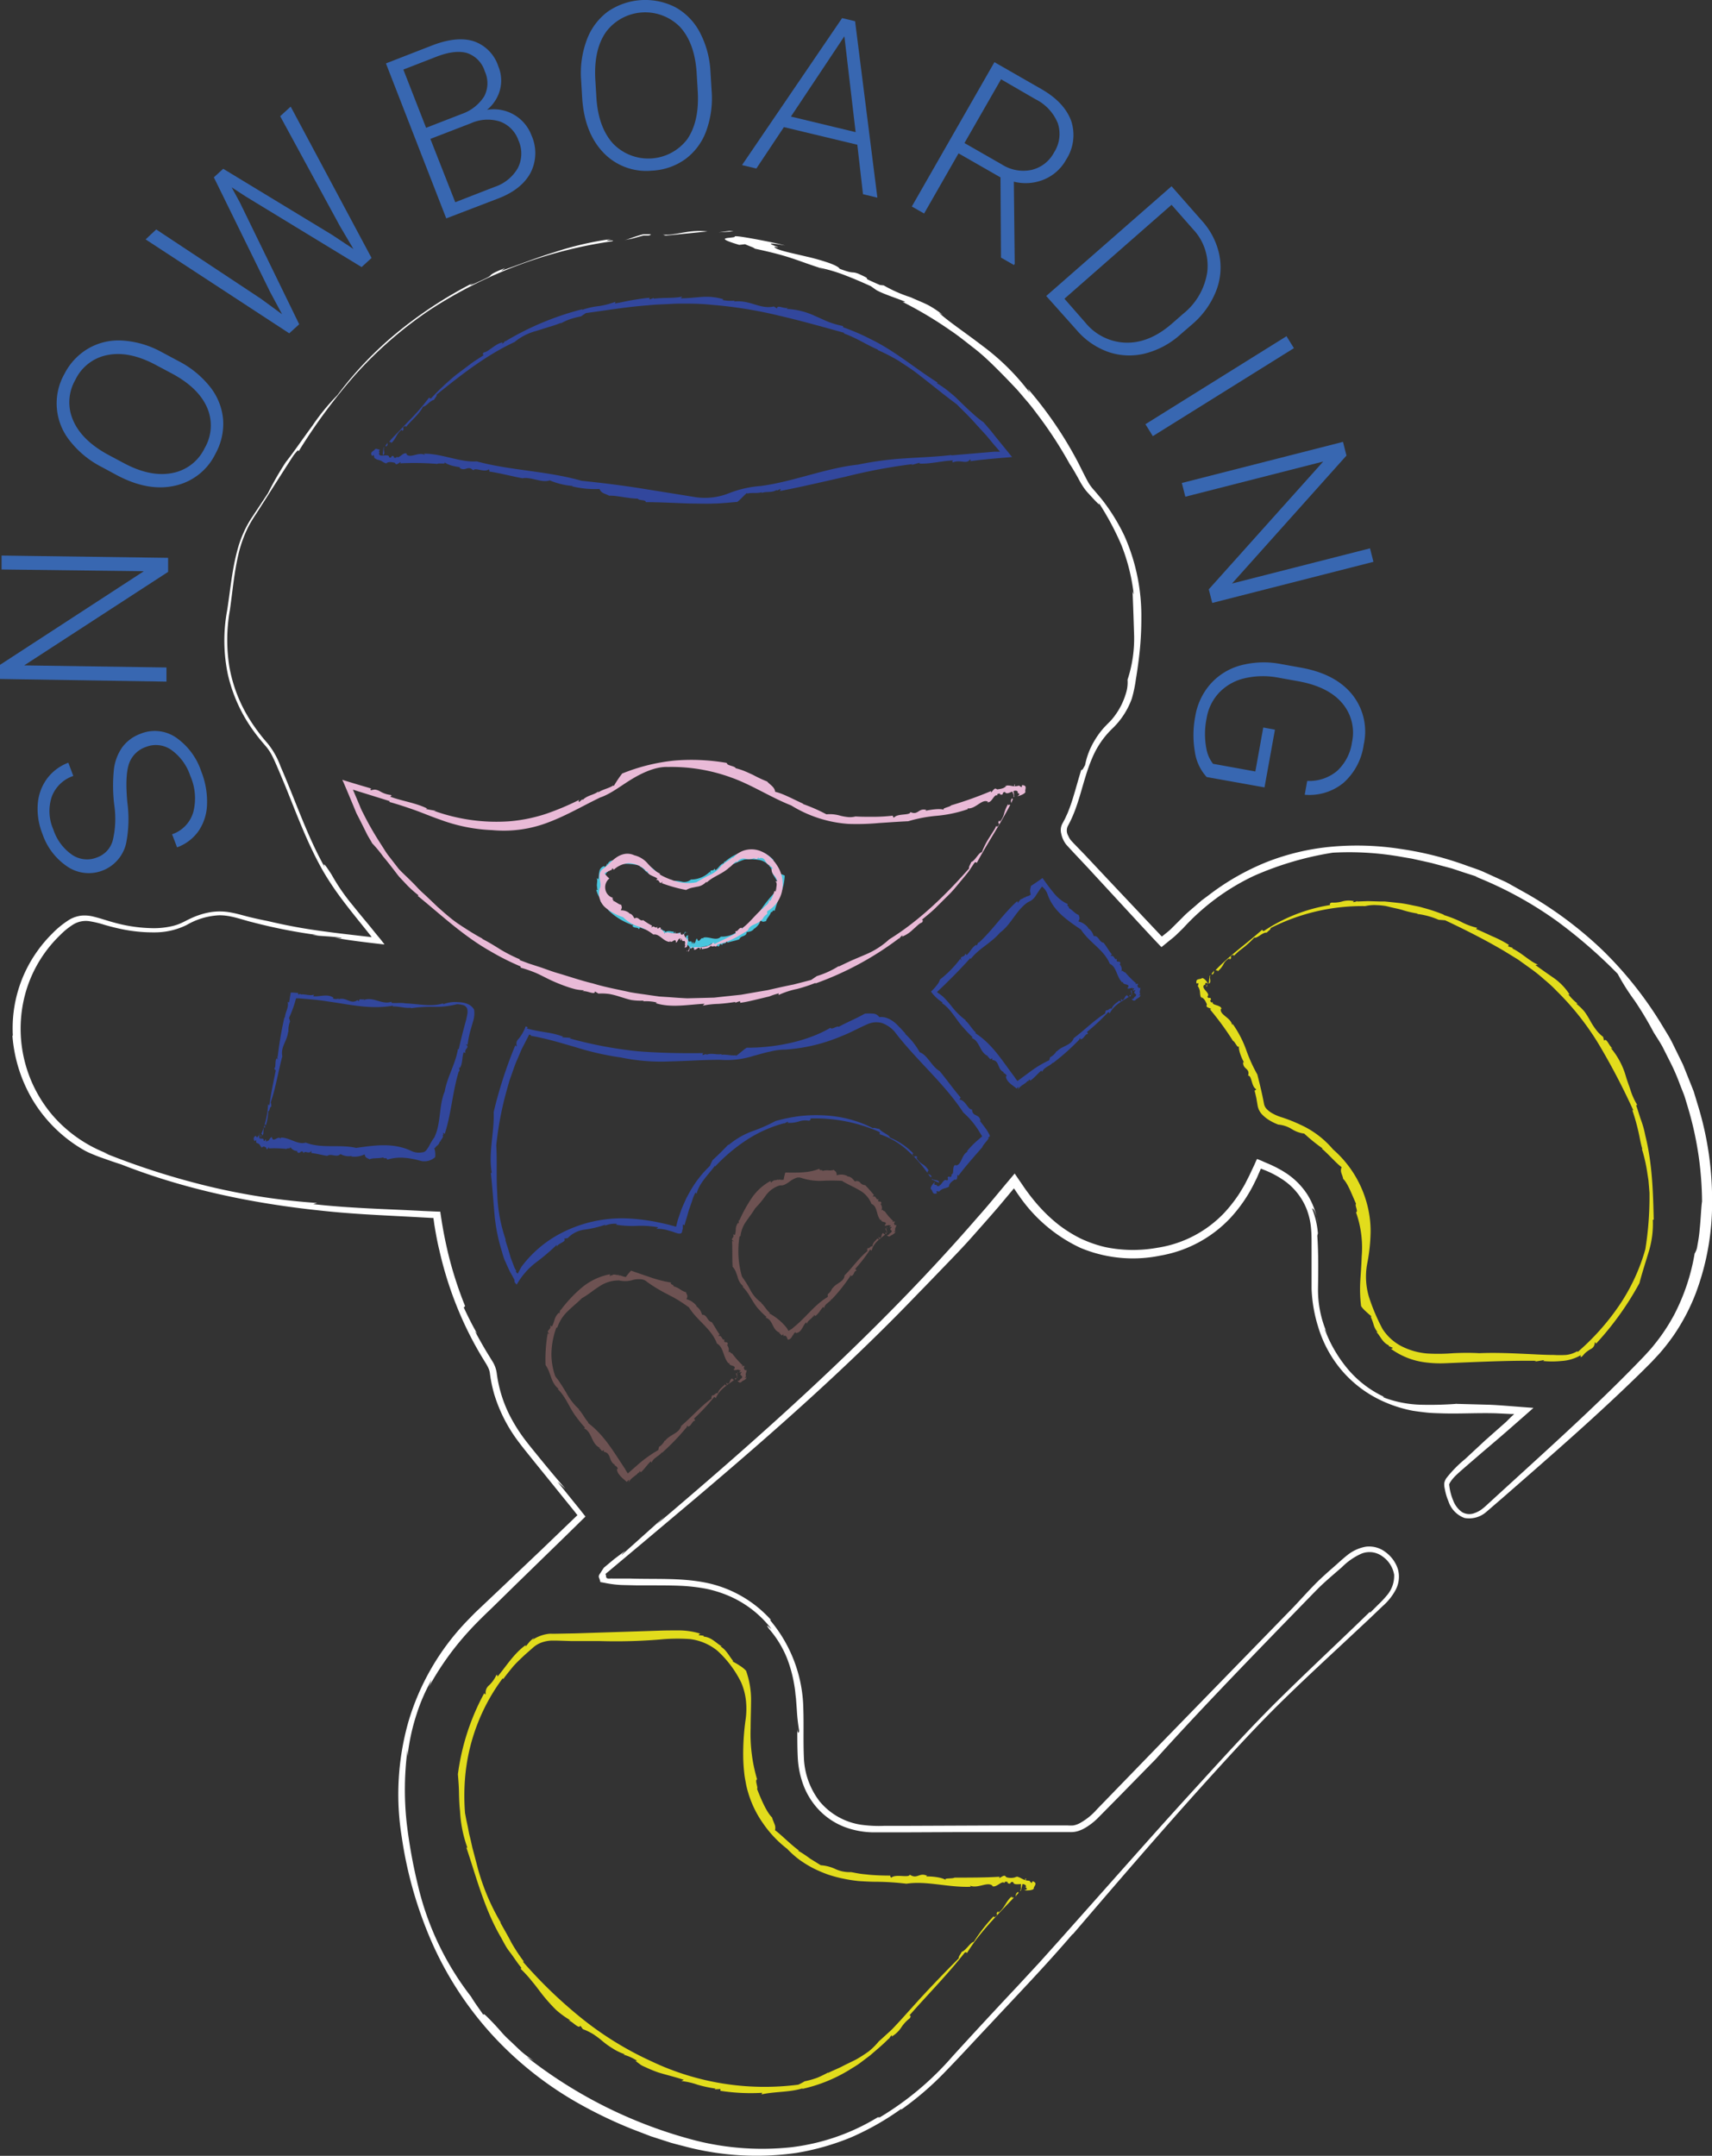 <svg xmlns="http://www.w3.org/2000/svg" viewBox="0 0 344.01 433.14"><rect x="0" y="0" width="344.01" height="433.14" fill="#333333" stroke="none"/><defs><style>.cls-1{fill:#3867b1;}.cls-2{fill:#fff;}.cls-3{fill:#e2dc1c;}.cls-4{fill:#e9bad7;}.cls-5{fill:#32479d;}.cls-6{fill:#6d5252;}.cls-7{fill:none;}.cls-8{fill:#49c5dd;}</style></defs><g id="Layer_2" data-name="Layer 2"><g id="About_Me" data-name="About Me"><path class="cls-1" d="M35.9,156.66a5.44,5.44,0,0,0-3.4,3.4q-.81,2.4-.32,7.76a25.11,25.11,0,0,1-.25,8.21,7.7,7.7,0,0,1-11.69,4.74,12.9,12.9,0,0,1-5.13-6.67,13.47,13.47,0,0,1-.93-6A9.78,9.78,0,0,1,16.06,163a9.43,9.43,0,0,1,4.26-3.18l1,2.66A7,7,0,0,0,17,166.63a9.15,9.15,0,0,0,.31,6.61,9.89,9.89,0,0,0,3.78,5.09,5.33,5.33,0,0,0,5,.52,5,5,0,0,0,3.15-3.39,18.8,18.8,0,0,0,.31-7.13,31.59,31.59,0,0,1-.06-7.27,9.75,9.75,0,0,1,1.7-4.39A8,8,0,0,1,34.84,154a7.58,7.58,0,0,1,7,.68,13.43,13.43,0,0,1,5.2,6.92,16.2,16.2,0,0,1,1.15,6.5,9.94,9.94,0,0,1-1.7,5.44,9.07,9.07,0,0,1-4.32,3.29l-1-2.63a6.66,6.66,0,0,0,4.26-4.46,11.16,11.16,0,0,0-.61-7.29A10.4,10.4,0,0,0,41,157.24,5.4,5.4,0,0,0,35.9,156.66Z" transform="translate(-6.59 -6.58)"/><path class="cls-1" d="M40.37,118.66l0,2.82L11.45,140.27l28.59.42,0,2.84L6.59,143l0-2.84,28.9-18.81L6.91,121l0-2.8Z" transform="translate(-6.59 -6.58)"/><path class="cls-1" d="M42.42,79.11a19.4,19.4,0,0,1,6.4,5.22,12.18,12.18,0,0,1,2.6,6.54,12.41,12.41,0,0,1-1.56,6.92,11.84,11.84,0,0,1-8.14,6.38q-5.38,1.22-11.67-2.13l-3-1.62a19.18,19.18,0,0,1-6.39-5.23A12,12,0,0,1,19.54,81.7a12.46,12.46,0,0,1,4.84-5.13A12.15,12.15,0,0,1,31.16,75a18.77,18.77,0,0,1,7.73,2.22Zm-4.53.79q-5.32-2.84-9.63-2a9,9,0,0,0-6.53,5A9,9,0,0,0,21.27,91Q23,95.08,28.42,98l3.08,1.64q5.25,2.81,9.61,2a9.06,9.06,0,0,0,6.59-5,9,9,0,0,0,.48-8.22q-1.76-4-7.17-6.86Z" transform="translate(-6.59 -6.58)"/><path class="cls-1" d="M59,66.59l4.27,3.13-2.42-4.51-11.29-23,1.88-1.72L73.31,53.76l4.3,2.85L74.89,52l-12-22.07L65,28,81.25,58.41l-2,1.83L56,46.08l-2.86-1.86,1.63,3L66.71,71.73l-2,1.82L35.85,54.68l2.13-2Z" transform="translate(-6.59 -6.58)"/><path class="cls-1" d="M96.26,50.46,84.14,19.32l9.2-3.58c3.33-1.3,6.13-1.59,8.39-.89a7.87,7.87,0,0,1,5,5.08,7.35,7.35,0,0,1,.32,4.72,7.73,7.73,0,0,1-2.6,4,8.09,8.09,0,0,1,8.93,5.11,8.7,8.7,0,0,1-.15,7.48c-1.18,2.24-3.35,4-6.51,5.21Zm-4.05-18.2,7.18-2.79a8.7,8.7,0,0,0,4.5-3.54,5.67,5.67,0,0,0,.12-5,5.6,5.6,0,0,0-3.59-3.7c-1.62-.46-3.69-.21-6.22.78l-6.56,2.55Zm.86,2.23,5,12.72,7.89-3.07a8.47,8.47,0,0,0,4.69-3.8,6.46,6.46,0,0,0,.12-5.55A6.21,6.21,0,0,0,107.06,31a8.23,8.23,0,0,0-5.88.36Z" transform="translate(-6.59 -6.58)"/><path class="cls-1" d="M149.58,24.76a19.3,19.3,0,0,1-1.1,8.19,12.19,12.19,0,0,1-4.22,5.63,12.48,12.48,0,0,1-6.72,2.29,11.87,11.87,0,0,1-9.69-3.61q-3.84-4-4.28-11.06l-.2-3.44a19,19,0,0,1,1.13-8.17,12.37,12.37,0,0,1,4.24-5.69,13.28,13.28,0,0,1,13.59-.85,12.28,12.28,0,0,1,4.87,5,18.93,18.93,0,0,1,2.14,7.76Zm-3-3.45q-.36-6-3.3-9.27a9.83,9.83,0,0,0-14.88.91q-2.55,3.59-2.18,9.73l.21,3.48q.36,5.94,3.32,9.24a9.84,9.84,0,0,0,14.94-.85c1.64-2.4,2.35-5.63,2.1-9.71Z" transform="translate(-6.59 -6.58)"/><path class="cls-1" d="M178.86,35.66l-14.75-3.54-5.54,8.32-2.88-.69L175.8,10.22l2.61.62,4.48,35.45L180,45.6ZM165.52,30l13,3.13-2.26-19.26Z" transform="translate(-6.59 -6.58)"/><path class="cls-1" d="M207.63,42.22l-8.43-4.83-6.92,12.09-2.47-1.41,16.6-29,9.42,5.4c3.1,1.77,5.08,3.9,6,6.39a9.06,9.06,0,0,1-1,7.78,9,9,0,0,1-4.45,4,9.63,9.63,0,0,1-6.07.44l.18,16.5-.15.25-2.61-1.49Zm-7.24-6.9,7.51,4.3a8,8,0,0,0,6,1.09,6.89,6.89,0,0,0,4.48-3.48,6.86,6.86,0,0,0,.77-5.88,9.3,9.3,0,0,0-4.5-4.84l-6.91-4Z" transform="translate(-6.59 -6.58)"/><path class="cls-1" d="M216.82,66.05,242,44l6.16,7a14.53,14.53,0,0,1,3.44,6.78,12.92,12.92,0,0,1-.68,7.35,17,17,0,0,1-4.77,6.61l-2.32,2a16.75,16.75,0,0,1-7.17,3.87,13,13,0,0,1-7.38-.32,15,15,0,0,1-6.4-4.45ZM242,47.73,220.48,66.6l4.17,4.76a10.9,10.9,0,0,0,8.21,4.07q4.74.09,9.23-3.84l2.22-1.94a13.22,13.22,0,0,0,4.87-8.45,10.69,10.69,0,0,0-2.83-8.53Z" transform="translate(-6.59 -6.58)"/><path class="cls-1" d="M238.24,94.21l-1.49-2.4L265.1,74.13l1.49,2.4Z" transform="translate(-6.59 -6.58)"/><path class="cls-1" d="M250.18,127.72l-.7-2.73,23-25.68-27.71,7.07-.7-2.76,32.38-8.26.7,2.75-23,25.71,27.73-7.07.69,2.71Z" transform="translate(-6.59 -6.58)"/><path class="cls-1" d="M249.06,162.7a9.5,9.5,0,0,1-2.38-5.11,19.83,19.83,0,0,1,.09-7.11,13.06,13.06,0,0,1,3.1-6.53,12.46,12.46,0,0,1,6.08-3.7A18.08,18.08,0,0,1,264,140l4.15.75q6.84,1.25,10.18,5.41a11.89,11.89,0,0,1,2.29,10,12.55,12.55,0,0,1-4.07,7.71,10.81,10.81,0,0,1-7.79,2.39l.5-2.78a8.69,8.69,0,0,0,6-2,9.66,9.66,0,0,0,3-5.77,9.11,9.11,0,0,0-2-7.89q-2.79-3.27-8.76-4.36l-3.89-.7a16.41,16.41,0,0,0-6.86.08,10.27,10.27,0,0,0-5.13,2.85,9.76,9.76,0,0,0-2.57,5.19,15.64,15.64,0,0,0,0,6.37,6.84,6.84,0,0,0,1.29,2.79l8.5,1.54,1.59-8.83,2.35.43-2.1,11.6Z" transform="translate(-6.59 -6.58)"/><polygon class="cls-2" points="147.41 46.49 146.58 46.38 144.41 46.68 147.41 46.49"/><path class="cls-2" d="M139.75,53.72c.42.06.21.15.64.2l8.37-.84C145,52.6,142.21,54,139.75,53.72Z" transform="translate(-6.59 -6.58)"/><path class="cls-2" d="M137.29,53.64l-.59,0-.65,0a1.16,1.16,0,0,0-.42.06l-.34.09-.46.14c-.57.18-1,.33-1.34.45l-.91.31-.68.24a6.79,6.79,0,0,1,1.35-.33c.51-.1,1.14-.28,1.76-.46l.48-.13a1.89,1.89,0,0,1,.65-.11c.39,0,.55,0,.77,0C137.29,53.8,137.46,53.74,137.29,53.64Z" transform="translate(-6.59 -6.58)"/><path class="cls-2" d="M9.22,214.58l0-1.05A6.49,6.49,0,0,0,9.22,214.58Z" transform="translate(-6.59 -6.58)"/><path class="cls-2" d="M69.52,248.51l.8-.23A130.9,130.9,0,0,1,48.77,245a151,151,0,0,1-21.33-6.82l1,.28a27.59,27.59,0,0,1-11.17-7.66,26.81,26.81,0,0,1-5.44-25.12,25.88,25.88,0,0,1,6.86-11.24,14.48,14.48,0,0,1,2.56-2.08,4.87,4.87,0,0,1,3.11-.72,19.75,19.75,0,0,1,3.24.76c1.07.31,2.16.59,3.26.82a30.79,30.79,0,0,0,6.7.69,14.46,14.46,0,0,0,6.53-1.48,14.36,14.36,0,0,1,6.45-1.95c2.32-.06,4.49.83,6.68,1.37a108.44,108.44,0,0,0,13.5,2.64c-.58-.05-.78,0-1.38,0,1.78.16,3.77.22,5.76.49.5.14-.58.08-1.22,0,2.65.52,6.29.94,9.92,1.36.09,0,0,0,0-.08l-.1-.13-.21-.27-.4-.52-.83-1-1.62-2c-1.12-1.34-2.21-2.66-3.2-3.9a40,40,0,0,1-4.23-6.15c-1.19-1.85-1.81-2.64-1.37-1.47-3.59-6.4-5.91-13.47-8.88-20.26a15.93,15.93,0,0,0-2.63-4.66,36.83,36.83,0,0,1-3.45-4.58,29.69,29.69,0,0,1-4.19-10.7,34.2,34.2,0,0,1,.1-11.51c.53-3.7.84-7.49,1.73-11.25a25.17,25.17,0,0,1,2-5.5,27.59,27.59,0,0,1,1.5-2.48l1.51-2.36c2-3.14,4-6.29,6-9.38.86-1.15,1.13-1.28,1.05-.85A113,113,0,0,1,78.05,81.79,81.11,81.11,0,0,1,92.9,68.89a90.79,90.79,0,0,1,36.7-13.84c1-.37-2.68.17-.17-.45a64.82,64.82,0,0,0-11.52,2.68c-3.61,1.11-7,2.47-10.63,3.72.27-.2.55-.39.83-.57-2.6,1-2.79,1.3-3,1.52s-.52.4-3.16,1.6c-2.12.86.39-.5-.56,0a85.32,85.32,0,0,0-15,9.85,72.19,72.19,0,0,0-12,12.57,42.62,42.62,0,0,0-5,6.11c-2,2.71-4,5.65-5.36,7.33a63.23,63.23,0,0,0-3.59,6.25q-1.7,2.58-3.42,5.16a22.51,22.51,0,0,0-2.65,6c-1.17,4.19-1.5,8.38-2.14,12.41a33.08,33.08,0,0,0,.16,12.92,31.09,31.09,0,0,0,5.51,11.78c.64.87,1.34,1.7,2.05,2.52a10,10,0,0,1,1.49,2.32c.43.87.84,1.86,1.25,2.81l1.2,2.87c1.57,3.86,3.06,7.81,4.84,11.69.89,1.93,1.85,3.84,2.93,5.71a58.28,58.28,0,0,0,3.6,5.36c1.27,1.71,2.6,3.36,3.92,5l1.33,1.66c.25.32.56.69.76,1L78,194.49c-2-.23-4-.46-5.93-.73a109.7,109.7,0,0,1-11.69-2.13c-1.19-.23-2.39-.49-3.59-.78s-2.38-.67-3.75-.92a12,12,0,0,0-4.15-.08,15.35,15.35,0,0,0-4,1.27c-.6.27-1.26.64-1.8.88a9.41,9.41,0,0,1-1.76.62,16.15,16.15,0,0,1-3.84.45,30.39,30.39,0,0,1-8-1.14c-1.33-.35-2.62-.82-4.09-1.18a7.26,7.26,0,0,0-2.41-.21,6.23,6.23,0,0,0-2.38.77,18.3,18.3,0,0,0-3.54,2.86,26.16,26.16,0,0,0-2.9,3.4,26.6,26.6,0,0,0-5,17c0,.17-.05.14-.09,0a29.63,29.63,0,0,0,4.07,13,28.71,28.71,0,0,0,10.52,10.21,16.91,16.91,0,0,0,1.79.81c.61.26,1.22.49,1.82.69,1.21.43,2.42.86,3.64,1.24,12.7,5,26.27,7.83,39.94,9.27,6.84.77,13.71,1,20.58,1.39l2,.11h.25v.1l.06.39.11.81c.28,1.71.58,3.43,1,5.13a73.88,73.88,0,0,0,3,10,71.72,71.72,0,0,0,4.41,9.5c.43.76.86,1.52,1.32,2.26l.68,1.11a8,8,0,0,1,.52,1,3.49,3.49,0,0,1,.16.49,2.76,2.76,0,0,1,.09.52c.07.44.12.88.21,1.32.15.89.37,1.76.6,2.62a30.5,30.5,0,0,0,4.78,9.51c1.06,1.44,2.16,2.75,3.23,4.1l3.24,4,3.23,4,1.62,2,.45.58.21.25c0,.08-.14.15-.21.23l-7,6.73-7.51,7.13-3.76,3.56-1.88,1.78c-.62.6-1.23,1.25-1.84,1.87A49.29,49.29,0,0,0,88.6,352.7a53.45,53.45,0,0,0-1.29,22.92,81.92,81.92,0,0,0,6.24,21.62,68.78,68.78,0,0,0,12.33,18.6,70.65,70.65,0,0,0,17.54,13.67,89.87,89.87,0,0,0,10.06,4.79l2.6,1,1.3.5,1.33.43,2.67.86c.9.26,1.81.48,2.72.72a56.44,56.44,0,0,0,22.51,1.33,50.25,50.25,0,0,0,11-3.13,54.55,54.55,0,0,0,10.05-5.71c0,.11.43-.12-.9.78a61.48,61.48,0,0,0,10-8.5c3-3.08,5.78-6.15,8.64-9.16,5.65-6.07,11.33-11.94,16.72-18.25l0,.09c6.7-7.82,13.54-15.79,20.55-23.71q5.25-5.94,10.64-11.82c3.59-3.92,7.23-7.78,11-11.47s7.66-7.31,11.52-10.9l5.76-5.38,2.84-2.71a11.61,11.61,0,0,0,2.57-3.2,5.64,5.64,0,0,0,.48-4.23,6.8,6.8,0,0,0-2.45-3.39,5.38,5.38,0,0,0-4-1.11,8.21,8.21,0,0,0-3.7,1.69c-1.06.84-1.93,1.68-2.9,2.52s-1.9,1.68-2.82,2.55c-1.83,1.78-3.47,3.65-5.18,5.45l-26,26.71-13.39,13.81a12.77,12.77,0,0,1-3.69,2.93,4.75,4.75,0,0,1-1.07.34,7.41,7.41,0,0,1-1.17,0h-2.43l-9.77,0-19.61.08-4.9,0a26.1,26.1,0,0,1-4.86-.23,13.4,13.4,0,0,1-8.22-4.64,15.29,15.29,0,0,1-3.2-8.94c-.14-3.25,0-6.5-.11-9.75a28.35,28.35,0,0,0-6.7-17.79l.22,0a24,24,0,0,0-13.15-7.51c-5-1-10.14-.65-15.17-.82-.65,0-1.24,0-1.81,0h-1.73c-.52-.07-1.34.25-1.3-.54,0-.14-.12-.29-.09-.41l.33-.27.66-.55,5.61-4.7,11.54-9.71c15.34-13,30.47-26.3,44.62-41.06,1.84-1.87,3.66-3.78,5.5-5.68S200.23,257,202,255s3.55-4,5.27-6l2.37-2.83.46-.55a3.27,3.27,0,0,1,.24-.27l.2.29c.27.39.53.81.82,1.19a30.82,30.82,0,0,0,12.34,10.47,27.31,27.31,0,0,0,16.07,1.55,25.17,25.17,0,0,0,14.11-7.62,29.73,29.73,0,0,0,4.6-6.64c.29-.61.62-1.2.87-1.83l.41-.94c.07-.14.12-.36.22-.43l.47.19a18.63,18.63,0,0,1,3.62,1.83,12.75,12.75,0,0,1,5.09,6.14,14,14,0,0,1,.88,3.93c.13,1.34.09,2.68.1,4,0,2.68,0,5.35,0,8a29.16,29.16,0,0,0,1.36,7.81,24.19,24.19,0,0,0,4.93,8.89,23.77,23.77,0,0,0,8.76,6.25,26.24,26.24,0,0,0,5.31,1.6c.93.14,1.85.26,2.78.36s1.86.12,2.8.15c3.74.13,7.47-.12,11.23,0l2.91.14.37,0c.09,0,.36,0,.18.09l-.52.47-1,1L305,296,301,299.72a24.5,24.5,0,0,0-3.72,3.77,2.73,2.73,0,0,0-.48,1.08,4,4,0,0,0,.12,1.21,11.16,11.16,0,0,0,.72,2.43,5.31,5.31,0,0,0,3.24,3.36,5.24,5.24,0,0,0,4.38-1.23l3.57-3.08c9.52-8.32,19-16.53,27.93-25.33l1.66-1.66,1.62-1.74a42.32,42.32,0,0,0,2.92-3.75,40.72,40.72,0,0,0,4.39-8.4,51.52,51.52,0,0,0,3.27-18.52,64.45,64.45,0,0,0-2.66-18.57l-.68-2.25-.34-1.12-.43-1.1-1.75-4.36-2.07-4.22a22.77,22.77,0,0,0-1.14-2.05l-1.21-2a76.08,76.08,0,0,0-11.69-14.66,78.36,78.36,0,0,0-15-11.25l-3-1.68c-.5-.27-1-.58-1.5-.82l-1.56-.71-3.12-1.42c-1.05-.44-2.15-.78-3.22-1.17a66,66,0,0,0-13.27-3.34,57.08,57.08,0,0,0-13.63-.46,47.44,47.44,0,0,0-13.21,3.09,49.36,49.36,0,0,0-11.74,6.72l-1.35,1-1.28,1.11c-.84.74-1.73,1.44-2.51,2.26l-2.45,2.44c-.51.48-1.08.9-1.64,1.36l-.1.08s-.06-.05-.09-.07l-.19-.19-.36-.39-.73-.77-9.38-9.94-4.63-4.93L222.32,176c-.2-.23-.36-.37-.6-.66a3.94,3.94,0,0,1-.48-.84,2.08,2.08,0,0,1-.06-2c2.38-4.27,2.93-9.13,4.89-13.65a17.69,17.69,0,0,1,4.15-6,15.7,15.7,0,0,0,3.8-5.91,26.59,26.59,0,0,0,.82-3.93c.23-1.33.41-2.67.58-4a64.19,64.19,0,0,0,.51-8.24,39.57,39.57,0,0,0-3.4-16.53,39.07,39.07,0,0,0-4.6-7.41l-1.42-1.68a9.15,9.15,0,0,1-1.28-1.72c-.69-1.26-1.34-2.61-2-3.91A78,78,0,0,0,213.14,84.7l.38.8A46.56,46.56,0,0,0,204,76.06c-3.47-2.67-6.76-4.84-8.76-6.66l.78.44a19,19,0,0,0-3-2c-1.12-.55-2.29-1-3.41-1.52a27.81,27.81,0,0,1-5.45-2.4l-.77-.08c-2.49-1.1-2.64-1.17-2.6-1.27s.21-.13-1.73-1c-1.49-.55-.71.16-3.78-1-.09-.3-.92-.73-2.14-1.17a42.65,42.65,0,0,0-4.45-1.26c-3.22-.77-6.43-1.38-6.49-2,2.94.62-4.52-1.4,2.13-.25-.93-.26-3.65-.84-6-1.27s-4.43-.77-4.09-.44c-.88.32-4.48,0,.88,1.6l1.18-.13c1.76.76,1.36.48,2,.9,7.13,1.53,8,2.22,12.87,3.8-.05,0-.09,0,0,0A31.56,31.56,0,0,1,176.68,62c1.88.72,3.63,1.51,4.9,2.08l.93.66c1.39,1,7.72,2.82,5.43,2.49A78.23,78.23,0,0,1,197.61,73c1.61,1.07,3.12,2.32,4.69,3.53s3,2.56,4.45,4,2.84,2.87,4.22,4.35c.68.76,1.32,1.55,2,2.33s1.29,1.58,1.9,2.4a82.7,82.7,0,0,1,6.71,10.27c.34.46.88,1.39,1.48,2.45.3.53.61,1.16,1,1.76a9.93,9.93,0,0,0,1.31,1.7c.8.88,1.48,1.61,1.84,1.94s.41.26-.07-.49a56.1,56.1,0,0,1,4.77,8.82A38.44,38.44,0,0,1,234.4,126a2.16,2.16,0,0,1-.25-1c.18,4.26.25,6.77.33,9.27a26.45,26.45,0,0,1-1.32,8.88,7.22,7.22,0,0,1-.34,2.78,14.26,14.26,0,0,1-2.29,4.54,11.57,11.57,0,0,1-.9,1.07c-.29.28-.72.72-1.13,1.15a16.43,16.43,0,0,0-2,2.73,14.87,14.87,0,0,0-1.87,4.87c-.5.95-.72,1.25-.73.84-.63,2-1.13,3.92-1.7,5.75-.28.92-.58,1.8-.92,2.64-.15.43-.35.81-.53,1.21a6.19,6.19,0,0,1-.28.58l-.4.74a2.75,2.75,0,0,0-.24,2,5,5,0,0,0,.3,1,5.93,5.93,0,0,0,.36.71,3.47,3.47,0,0,0,.54.72l.37.41.74.8,3,3.19,5.72,6.2,5.41,5.86,1.46,1.57,1.27,1.35.63.66.32.33c.11,0,.23-.17.35-.24l1.41-1.15a14.65,14.65,0,0,0,1.35-1.15l1.29-1.26a45.54,45.54,0,0,1,14.17-10.48,63.86,63.86,0,0,1,15.86-4.67,59.7,59.7,0,0,1,13.89.85l2,.34,2,.44,2,.45,2,.54,2,.53,1.93.64c1.28.44,2.57.81,3.81,1.25a8.48,8.48,0,0,0-1-.26,76.09,76.09,0,0,1,16.48,9,100.51,100.51,0,0,1,12.15,10.55,45.16,45.16,0,0,0,3.39,5.36,66.86,66.86,0,0,1,3.85,6.42c.52.83,1.14,1.76,1.74,2.82l1.77,3.51a40,40,0,0,1,1.74,4.06l.86,2.18c.26.75.47,1.52.71,2.3A67.47,67.47,0,0,1,348.6,248c-.17.93-.24,3.42-.49,5.74-.1,1.16-.29,2.27-.45,3.13a3.79,3.79,0,0,1-.55,1.57,41.49,41.49,0,0,1-4.05,12.18,37.89,37.89,0,0,1-3.63,5.59c-.36.44-.7.89-1.07,1.32l-1.14,1.26c-.79.84-1.62,1.69-2.44,2.53-6.61,6.75-13.79,13.36-21.07,20l-5.48,5-2.73,2.5a12.71,12.71,0,0,1-1.29,1.09,5.46,5.46,0,0,1-1.34.68,2.87,2.87,0,0,1-2.51-.21,5,5,0,0,1-1.75-2.29,11,11,0,0,1-.81-3.13c-.13-.22.6-1.25,1.39-2s1.79-1.59,2.69-2.38l2.75-2.37q3.56-3,7.05-6.08l2.45-2.15c.19-.18.44-.37.59-.53l-.79-.06-1.59-.12-3.21-.25c-1.08-.08-2.17-.16-3.2-.2l-7.1-.19.53,0a72.27,72.27,0,0,1-7.4.18,22.78,22.78,0,0,1-7.24-1.42c-.41-.23-.32-.29.59.11a21.32,21.32,0,0,1-7.7-5.63,27.05,27.05,0,0,1-4.81-8.16c.11,0,.07,0,.56,1a21.84,21.84,0,0,1-1.93-9.15c.05-3.42.11-7-.14-10.71l.12-.46a17,17,0,0,0-1.17-5c.1,0,.24.06.45.43a7.4,7.4,0,0,1,.71,2.48,15,15,0,0,0-2.09-5.69,14.74,14.74,0,0,0-4.27-4.31c-.42-.26-.84-.55-1.28-.77l-.65-.36-.72-.35c-.75-.37-1.5-.64-2.26-1l-.56-.23-.28-.12-.14,0-.06.13-.48,1.08-1,2.12-.59,1.16c-.37.79-.86,1.51-1.29,2.26a29.3,29.3,0,0,1-3.17,4.08,23.41,23.41,0,0,1-13.55,7,27.34,27.34,0,0,1-10.4-.17,25.47,25.47,0,0,1-4.9-1.72,27,27,0,0,1-4.43-2.78,30.74,30.74,0,0,1-3.86-3.63c-.6-.65-1.16-1.35-1.72-2.05l-.81-1.08c-.47-.64-.88-1.28-1.33-1.92l-.65-.95-.32-.48-.09-.12,0-.06s0,0,0,0l-.19.22-1.5,1.78-2.22,2.66c-1.18,1.42-2.38,2.83-3.61,4.21-19.4,22.39-41.71,42.39-64.43,61.64l1.55-1.55-8.61,7.72c0-.11.38-.5.77-.89L130,319.83l-1.63,1.36-.41.34c-.09.1-.14.2-.21.29l-.38.59c-.21.41-.68.72-.33,1.34l.12.42c.06.13,0,.33.22.3l.79.15a21.26,21.26,0,0,0,3.46.42l3,.07h2.82c1.86,0,3.71,0,5.54.07a37,37,0,0,1,5.4.59,23.92,23.92,0,0,1,5.06,1.63,21.54,21.54,0,0,1,8.15,6.46c-.11,0-1.57-1.48-.42.06a20.74,20.74,0,0,1,3.57,5.88,27,27,0,0,1,1.47,5.51c.16.85.19,1.68.31,2.46l.17,2.28a38.55,38.55,0,0,0,.46,4.2c0,.49-.28.82-.36-.26,0,1.85,0,3.71.09,5.6a18.4,18.4,0,0,0,1.19,5.79,14.78,14.78,0,0,0,3.22,5,14.12,14.12,0,0,0,5,3.27,17,17,0,0,0,5.83,1.08l5.63,0,11.26-.05,22.52,0a5,5,0,0,0,1.65-.2,7,7,0,0,0,1.49-.67,12.93,12.93,0,0,0,2.4-1.84l3.95-4,7.84-8c8.31-9.22,17.44-18.66,26.67-28.17l3.47-3.57c1.17-1.18,2.29-2.4,3.49-3.5s2.47-2.18,3.73-3.27a13,13,0,0,1,3.89-2.71,4.36,4.36,0,0,1,4.22.51,5.63,5.63,0,0,1,2.39,3.7,6,6,0,0,1-1.5,4.21,20.38,20.38,0,0,1-1.63,1.74l-1.72,1.71,0-.22c-6,5.84-12.18,11.58-18.27,17.59s-11.86,12.43-17.71,18.83-11.62,12.93-17.4,19.43l-8.66,9.74-4.35,4.85-4.41,4.76c-4.92,5.23-9,9.65-13.05,14.09a60.42,60.42,0,0,1-14.65,12.3l-.43,0A43.19,43.19,0,0,1,165.57,438a54.7,54.7,0,0,1-19-1.3,92.49,92.49,0,0,1-34.15-16.87l1.54.86c-.41-.26-.91-.61-1.45-1a16.35,16.35,0,0,1-1.71-1.44l-1.78-1.69a20,20,0,0,1-1.71-1.74c-1-1.16-2-2.19-2.65-2.84s-1-.95-.9-.52c-.84-1.24-1.75-2.43-2.51-3.71a58,58,0,0,1-10.64-22.21,104.89,104.89,0,0,1-2.31-12.78,62,62,0,0,1,.17-14.62l0,1.4A41.79,41.79,0,0,1,90.3,351a36.22,36.22,0,0,1,3.07-7c-.26.6-.07.35-.62,1.56a57.37,57.37,0,0,1,7.73-10.9c1.52-1.69,3.16-3.3,4.85-4.91l5-4.9L120.44,315l2.53-2.48.68-.67.34-.33.17-.16c0-.06.15-.11,0-.17L123,309.72c-1.48-1.82-2.94-3.64-4.39-5.44l1.6,1.41c-1.49-1.68-3.22-3.76-5.11-6.07-.94-1.16-1.94-2.37-2.91-3.63a33.13,33.13,0,0,1-2.68-4.09,26.17,26.17,0,0,1-3.11-9.46,5.91,5.91,0,0,0-.91-2.42L104.25,278c-.81-1.37-1.57-2.71-2.24-4l.48.56c-1-1.72-1.87-3.48-2.71-5.28l.27-.28a76.63,76.63,0,0,1-3.44-10.71c-.42-1.81-.81-3.62-1.11-5.45-.08-.41-.16-1-.25-1.52l-.12-.8-.06-.4s0-.08,0-.1h-.32l-3.06-.13C84.29,249.49,76.94,249.35,69.52,248.51Z" transform="translate(-6.59 -6.58)"/><path class="cls-2" d="M73.84,195l-.16,0C73.22,194.92,73.44,195,73.84,195Z" transform="translate(-6.59 -6.58)"/><path class="cls-2" d="M172.79,61l-1.73-.6C171.17,60.5,172.24,60.8,172.79,61Z" transform="translate(-6.59 -6.58)"/><polygon class="cls-3" points="206.21 377.42 206.02 377.46 205.97 377.96 206.21 377.42"/><path class="cls-3" d="M211.51,386.43c.09,0,.13.06.23,0l.41-1.73C211.33,384.94,212.06,386.29,211.51,386.43Z" transform="translate(-6.59 -6.58)"/><path class="cls-3" d="M211.14,386.71a.88.88,0,0,0-.42,1C210.64,387.32,211.55,386.9,211.14,386.71Z" transform="translate(-6.59 -6.58)"/><path class="cls-3" d="M173,423a.65.65,0,0,0,.16-.09A.31.31,0,0,0,173,423Z" transform="translate(-6.59 -6.58)"/><path class="cls-3" d="M159.75,427.06l-.14.32c2.61-.59,5.61-.39,8.3-1.23l-.16.14a31,31,0,0,0,9.54-3.85c.71-.46,1.45-.86,2.12-1.37l2-1.51c1.29-1.11,2.6-2.19,3.81-3.43,0,.1,0,.19-.08.29a3,3,0,0,1,.61-.93c.12,0,0,.18,0,.28a5.88,5.88,0,0,0,2-1.93,7.46,7.46,0,0,1,1.65-1.75c.24-.34.2-.63-.08-.57,3.6-4.11,7.71-8.25,11.11-12.61.23-.15.37-.09.45.09,2.52-4.11,6.06-7.59,9.39-11.11-.05-.29-.51.21-.36-.3-1.24,1-1.49,2.49-2.73,3.28l0-.28c-.78.67.26.51-.65,1.13-.41.19-.13-.27-.27-.13a32.6,32.6,0,0,0-4,5.15c-.68.06-1.57,1.74-2.43,2-.24.54-.66.92-.58,1.29-2.68,2.69-5.36,5.46-8,8.34l-3.93,4.36c-.66.68-1.28,1.42-2,2.06s-1.4,1.3-2.13,1.92a13.53,13.53,0,0,1-2,2,27.46,27.46,0,0,1-2.53,1.63c-.91.48-1.87.9-2.8,1.39s-1.93.85-2.87,1.34a.06.06,0,0,1,0-.09,22.65,22.65,0,0,1-2.19,1.06,17.45,17.45,0,0,1-2.53.71,10.45,10.45,0,0,1-1.28.68,52.91,52.91,0,0,1-29.61-4.75,66.08,66.08,0,0,1-14-8.66,92.62,92.62,0,0,1-11.71-11.29c.08,0,.06-.14.27.07a35.55,35.55,0,0,1-2.6-3.93c-.69-1.37-1.47-2.66-2.2-4l.08,0a44.5,44.5,0,0,1-4.58-10.77l-.75-2.86-.38-1.42-.31-1.41c-.11-.47-.23-.94-.34-1.4l-.27-1.4-.3-1.39-.26-1.38a44.49,44.49,0,0,1,0-6.93,38.9,38.9,0,0,1,7.56-20.12l.13.13c.56-.77,1.16-1.51,1.76-2.25s1.29-1.39,2-2.07,1.4-1.26,2.1-1.88a5.34,5.34,0,0,1,2.35-1.29,6.62,6.62,0,0,1,1.32-.22c.42,0,.9,0,1.38,0l2.83.09c1.89,0,3.79,0,5.7,0a108.48,108.48,0,0,0,12-.31,36.33,36.33,0,0,1,6.08-.09,10.86,10.86,0,0,1,5.49,2.33,21.42,21.42,0,0,1,4.78,6.36,12.61,12.61,0,0,1,1,4,15.52,15.52,0,0,1-.14,3.77,50,50,0,0,0-.44,7.1,34.86,34.86,0,0,0,.23,3.54c.06.59.18,1.18.29,1.77a14.82,14.82,0,0,0,.41,1.75,21,21,0,0,0,3.07,6.42,22.6,22.6,0,0,0,4.84,5.11,19.14,19.14,0,0,0,2.42,2.16,22.85,22.85,0,0,0,2.75,1.7,26.76,26.76,0,0,0,3,1.29,26.12,26.12,0,0,0,3.09.83,28.42,28.42,0,0,0,3.14.49c1.06.06,2.1.13,3.17.14,2.15,0,4.29.14,6.4.39,4-.63,8.45.8,12.92.61l-.16-.22c1.6.67,3.57-.93,4.57.06l-.17,0c.85.51,2-1.19,2.49-.59l.14-.25c1-.07.12.28.91.38.3,0,.12-.45.74-.31.13,1,2.52-.22,2.59.93-.56,0,.88.45-.38.68.36.12,2.08.07,1.92-.42.15-.52.82-1-.22-1.37l-.21.38c-.35-.38-.27-.19-.4-.47-1.36-.05-1.55-.6-2.53-.83,0,0,0,0,0,0a3.05,3.05,0,0,1-2.13.12l-.21-.21c-.33-.44-1.56.86-1.14.11-2.79.18-6,.17-9.08.18-.44.28-2.38,0-1.7.52-.78-.63-3.09-.79-3.95-.76,0-.06.07-.13.21-.1-1.66-.82-2,.75-3.54-.25-.24.71-2.83-.22-3.72.6q-.28-.23-.18-.42c-1.39,0-2.92-.05-4.27-.17-.66-.08-1.31-.12-1.92-.22s-1.19-.22-1.73-.31a6.84,6.84,0,0,1-3.12-.61,8.23,8.23,0,0,0-2.95-.77L169.36,380a24.93,24.93,0,0,0-2.43-1.61l.21,0c-1.72-1.25-3.56-3.17-4.82-4.09a1.9,1.9,0,0,0-.13-1.3c-.14-.41-.35-.82-.47-1.27-1.06-1-2.21-3.65-3-5.71.23-.39-.5-1.74,0-1.94a32.15,32.15,0,0,1-1.3-10.29c0-1.86.08-3.68.09-5.61a17.39,17.39,0,0,0-1-5.9l.09.09a5.72,5.72,0,0,0-1.32-1.1c-.48-.34-1-.61-1.46-.87,0-.1.06-.15.18,0-.87-1-1.4-2.28-2.6-3,.06-.07.06-.07.3,0-1.14-.59-2.08-1.87-3.71-2l0-.17a8.3,8.3,0,0,0-1-.1c.06-.16.18-.44.67-.21a14.83,14.83,0,0,0-4.48-.76c-1.4,0-2.76,0-4.15.05l-8.34.27-8.39.27-4.2.08h-.53a6,6,0,0,0-.61,0,7.55,7.55,0,0,0-1.17.22,7.66,7.66,0,0,0-2.2,1l.33-.41a5.86,5.86,0,0,0-1,.89l-.7.86c0-.07,0-.18,0-.28-2.33,1.65-3.9,4.23-5.65,6.32-.06-.06,0-.51-.26-.26a6.51,6.51,0,0,1-1.5,2.07,1.83,1.83,0,0,0-.61,1.71.2.2,0,0,1-.28-.23,46.65,46.65,0,0,0-5.32,16.34c.1,1.21.2,2.44.22,3.67s.07,2.49.21,3.75a25.27,25.27,0,0,0,1.47,7.32l-.19,0c2,5.95,3.65,12.46,7,18.13.31.6.62,1.15.91,1.66s.66,1,1,1.43c.68.92,1.28,1.88,2.14,2.94l-.15.19a25.61,25.61,0,0,1,2.36,2.61c.77.9,1.46,1.9,2.23,2.85s1.59,1.86,2.45,2.72a17.43,17.43,0,0,0,2.94,2.15l-.45,0c.84.14,2.19,1.91,2.46,1.09l.52.71a7.55,7.55,0,0,1,1.12.48,10.84,10.84,0,0,1,1,.55,18.5,18.5,0,0,1,1.84,1.39,16,16,0,0,0,2,1.43,10.27,10.27,0,0,0,2.49,1.19l-.33.06a9.79,9.79,0,0,1,2.79,1.26c-.12,0-.09,0-.34,0,.33.27.67.52,1,.76s.76.4,1.15.58a25.14,25.14,0,0,0,2.46,1c1.7.52,3.45.92,5.1,1.48l-.49.24a14.05,14.05,0,0,1,3.23.73,25.4,25.4,0,0,0,3.62.78l-.17.15,1.16-.05,0,.35A39.86,39.86,0,0,0,159.75,427.06Z" transform="translate(-6.59 -6.58)"/><path class="cls-3" d="M185.74,415.77h0C185.67,415.86,185.7,415.83,185.74,415.77Z" transform="translate(-6.59 -6.58)"/><path class="cls-3" d="M210.5,383.65l.35.07C210.83,383.65,210.61,383.67,210.5,383.65Z" transform="translate(-6.59 -6.58)"/><polygon class="cls-3" points="242.37 198.22 242.54 198.18 242.52 197.74 242.37 198.22"/><path class="cls-3" d="M249.88,202.64c-.09,0-.13-.06-.22,0l-.19,1.56C250.21,204,249.38,202.75,249.88,202.64Z" transform="translate(-6.59 -6.58)"/><path class="cls-3" d="M250.19,202.39a.73.73,0,0,0,.3-.87C250.58,201.84,249.8,202.21,250.19,202.39Z" transform="translate(-6.59 -6.58)"/><path class="cls-3" d="M291.37,190.14h-.16C291.29,190.16,291.34,190.16,291.37,190.14Z" transform="translate(-6.59 -6.58)"/><path class="cls-3" d="M303.18,193.23l.25-.23a13.26,13.26,0,0,1-3.38-1.28,26.37,26.37,0,0,0-3.45-1.33l.19,0a34.05,34.05,0,0,0-4.31-1.44c-.71-.23-1.45-.34-2.18-.5s-1.45-.29-2.18-.4l-2.2-.24-1.1-.11-1.11,0-2.23-.07-2.25.08c.09,0,.12-.12.22-.16a2.23,2.23,0,0,1-.94.28c-.08-.07.09-.15.2-.18a4.7,4.7,0,0,0-2.46.06,6.8,6.8,0,0,1-2.09.22c-.35.11-.47.35-.25.48a33.51,33.51,0,0,0-13.31,5.19.27.27,0,0,1-.37-.24c-3.06,2.74-6.47,5.1-9.35,8.1.05.26.46-.15.35.3a4.33,4.33,0,0,0,1.19-1.42,2.6,2.6,0,0,1,1.24-1.23l0,.26c.74-.47-.23-.52.63-.91.38-.1.11.26.24.16.33-.31.66-.64,1-.94l1.1-.85a18.52,18.52,0,0,0,2-1.87c.63.19,1.66-1.1,2.5-1,.33-.38.77-.56.79-.92a40.69,40.69,0,0,1,19-4.41,8.1,8.1,0,0,1,2.47-.18c.43,0,.86.06,1.3.11s.87.18,1.31.28c.88.22,1.78.37,2.66.66a21,21,0,0,0,2.72.62.06.06,0,0,1,0,.09,15.49,15.49,0,0,1,4.29,1.17l1.3.1c4,1.88,8,3.9,11.82,6.15l2.85,1.75,2.72,1.95a30.83,30.83,0,0,1,2.59,2.1,26.34,26.34,0,0,1,2.45,2.27A54.63,54.63,0,0,1,328.21,217a136.32,136.32,0,0,1,6.57,12.65c-.09,0-.11.1-.23-.13a40.7,40.7,0,0,1,1.16,4c.33,1.3.5,2.62.89,3.91h-.09a31.19,31.19,0,0,1,1.12,5l.2,1.28.11,1.28.1,1.28v1.29a66.45,66.45,0,0,1-.83,10,38.9,38.9,0,0,1-5.16,11.16,48.19,48.19,0,0,1-8.44,9.5l-.07-.17a5.45,5.45,0,0,1-2.28.76,20.45,20.45,0,0,1-2.48,0c-1.65,0-3.3-.1-5-.18-3.3-.15-6.59-.31-9.94-.17-1.72-.1-3.46-.08-5.22,0a38.53,38.53,0,0,1-5.26.06,13.94,13.94,0,0,1-5.07-1.42,10,10,0,0,1-3.88-3.49,39.09,39.09,0,0,1-2.74-6.45,14.25,14.25,0,0,1-.32-6.87A35.24,35.24,0,0,0,282,254a21.21,21.21,0,0,0-.91-6.18,22,22,0,0,0-6.64-10.31,18.64,18.64,0,0,0-6.53-4.94,30.35,30.35,0,0,0-3.8-1.51,9.4,9.4,0,0,1-2-.87,4.94,4.94,0,0,1-.92-.71,2.05,2.05,0,0,1-.62-1.12c-.37-2-.84-3.92-1.34-5.89a30.82,30.82,0,0,1-2.26-5,21.79,21.79,0,0,0-2.7-5.17l-.1.24c-.25-1.55-2.57-2-2.27-3.3l.12.09c0-.9-2-.69-1.76-1.41L250,208c-.59-.68.16-.25-.17-.87-.18-.19-.42.19-.63-.33.76-.7-1.48-1.64-.59-2.37.29.39-.1-.89.75-.14-.09-.32-1-1.5-1.34-1.11-.5.21-1.21,0-1,1l.41-.07c-.12.47,0,.3-.17.56.67,1,.32,1.44.64,2.26,0,0,0,0,0,0,.72.2,1,1,1.2,1.43l-.06.27c-.18.49,1.5.59.68.74a58.91,58.91,0,0,1,4.63,6.34c.44.16,1,1.75,1.21,1-.18.9.63,2.68,1,3.32-.07,0-.14,0-.17-.11-.12,1.6,1.42,1.18,1,2.78.76-.07.64,2.26,1.63,2.71-.1.2-.22.29-.35.27.14.5.26,1,.37,1.52l.27,1.59a3.47,3.47,0,0,0,1,1.82,6.85,6.85,0,0,0,1.14.92,10.35,10.35,0,0,0,2,1,6.12,6.12,0,0,1,2.69.89,6.15,6.15,0,0,0,2.52.92,37.18,37.18,0,0,0,3.71,3l-.19,0c1.43,1.19,2.89,2.95,4,3.75-.41.93.19,1.49.3,2.34.94.89,1.8,3.26,2.59,5-.3.38.51,1.53,0,1.73a21.29,21.29,0,0,1,1.14,8.86c-.05,1.61-.18,3.25-.28,4.89a27.93,27.93,0,0,0,.16,5.09l-.06-.08a5.45,5.45,0,0,0,1,1.13c.37.36.77.69,1.13,1,0,.1-.1.12-.17,0a13.09,13.09,0,0,1,.6,1.62,4.16,4.16,0,0,0,.81,1.56c-.08,0-.08,0-.27-.07.81.78,1.2,2.14,2.52,2.72l0,.16.82.34c-.12.13-.31.34-.65,0a14.82,14.82,0,0,0,7.3,2.94,22.85,22.85,0,0,0,3.85.16l3.65-.15c4.88-.2,9.79-.4,14.68-.34l-.36.17,1.9-.31c0,.09-.1.14-.19.18a18.74,18.74,0,0,0,3.67,0,8.76,8.76,0,0,0,3.93-1.18c.05.08-.27.5.17.33l.31-.33.21-.24a3.74,3.74,0,0,1,.42-.39,8.29,8.29,0,0,1,.83-.57,1.4,1.4,0,0,0,.85-1.35.22.22,0,0,1,.22.29,60.3,60.3,0,0,0,8.76-12.21c.53-2.06,1.21-4.12,1.85-6.24a19.29,19.29,0,0,0,.84-6.5l.18,0c-.13-5.52-.29-11.35-1.69-16.91a19.16,19.16,0,0,0-.84-3.05c-.34-.93-.59-1.9-1-3l.2-.13a13.19,13.19,0,0,1-1.29-2.8c-.31-1-.72-2-1-3a15.36,15.36,0,0,0-3-5.61l.41.1c-.73-.32-1.22-2.23-1.77-1.58l-.19-.76a7,7,0,0,1-1.46-1.48,13.82,13.82,0,0,1-1.09-1.68,19.32,19.32,0,0,0-1.13-1.83,10,10,0,0,0-1.74-1.68l.3,0a9.93,9.93,0,0,1-1.89-1.9c.1.06.1,0,.3.1a11.85,11.85,0,0,0-3.11-3.29L317,201.82l-1.88-1.34.51-.1c-1.47-.5-3.4-2.46-5.2-3.25l.19-.09-1-.31.16-.31a22.48,22.48,0,0,0-3.3-1.71C305.4,194.22,304.32,193.69,303.18,193.23Z" transform="translate(-6.59 -6.58)"/><path class="cls-3" d="M278.71,187.57s0,0,0,0S278.77,187.56,278.71,187.57Z" transform="translate(-6.59 -6.58)"/><path class="cls-3" d="M248.08,207.22l-.13-.3C247.91,207,248,207.13,248.08,207.22Z" transform="translate(-6.59 -6.58)"/><polygon class="cls-4" points="203.94 157.59 203.79 157.69 203.92 158.13 203.94 157.59"/><path class="cls-4" d="M210.19,166.67c.07,0,.14,0,.22,0l-.22-1.64C209.5,165.41,210.65,166.39,210.19,166.67Z" transform="translate(-6.59 -6.58)"/><path class="cls-4" d="M209.94,167a.76.76,0,0,0-.05,1C209.68,167.71,210.38,167.09,209.94,167Z" transform="translate(-6.59 -6.58)"/><path class="cls-4" d="M175.07,200.72l.16-.09A.26.26,0,0,0,175.07,200.72Z" transform="translate(-6.59 -6.58)"/><path class="cls-4" d="M163.08,206.16l-.06.34a16.54,16.54,0,0,1,3.7-1.21,31.72,31.72,0,0,0,3.79-1.25l-.13.16a63,63,0,0,0,16.92-9.14c-.06.09,0,.18-.1.27a2.65,2.65,0,0,1,.68-.81c.11,0,0,.18-.08.27a6.43,6.43,0,0,0,2.23-1.45c.73-.61,1.32-1.29,1.79-1.39.27-.29.26-.57,0-.56,1-.85,2-1.62,2.92-2.55l2.8-2.78c.91-.95,1.72-2,2.57-3,.41-.51.85-1,1.22-1.53s.72-1.09,1.08-1.62c.21-.15.35-.1.45.06,2.1-3.93,4.65-7.67,6.72-11.66-.14-.25-.39.32-.43-.18a7.94,7.94,0,0,0-.78,1.85,3.84,3.84,0,0,1-.87,1.7l-.11-.25c-.57.76.38.43-.32,1.16-.34.25-.19-.22-.29-.07l-.34.67-.41.64-.81,1.28a15.19,15.19,0,0,0-1.33,2.68c-.66.09-1.34,1.7-2.15,2-.17.53-.53.91-.41,1.26-4.66,5.28-9.87,10.42-16.07,14.27a16.17,16.17,0,0,1-4.65,3l-2.75,1.17c-.92.41-1.83.86-2.74,1.29a.07.07,0,0,1,0-.09,18.09,18.09,0,0,1-4.39,2l-1.15.78-3.47.9c-1.18.23-2.35.49-3.52.75l-1.75.4-1.78.3-3.55.62-3.6.38-1.8.2-1.8.05-3.62.09c-1.2-.05-2.41-.14-3.61-.23l-2-.13-2-.28c-1.31-.2-2.61-.35-3.89-.59-2.53-.57-5-1-7.47-1.76-2.47-.59-4.85-1.43-7.31-2.14-1.23-.37-2.43-.86-3.67-1.25l-1.88-.61-1.87-.7c0-.07,0-.15.26-.06a30.92,30.92,0,0,1-4-2c-1.23-.77-2.43-1.52-3.73-2.18l0-.07c-1.59-.85-3.14-1.84-4.69-2.87s-2.94-2.29-4.33-3.52l-2-1.91c-.66-.64-1.37-1.22-2-1.91s-1.26-1.3-1.9-1.93-1.3-1.22-1.89-1.87l-2-2.58a14.18,14.18,0,0,1-.93-1.36l-.9-1.41a60.83,60.83,0,0,1-3.36-5.92,12,12,0,0,1-.66-1.45l-.6-1.42-.62-1.46-.08-.18c0-.05-.1-.17,0-.12l.35.11.72.23,6.27,1.95-.08.16c1.74.49,3.45,1.05,5.13,1.65s3.33,1.31,5,1.88a33.78,33.78,0,0,0,10.59,2.14,24.82,24.82,0,0,0,11.33-1.6c3.62-1.37,6.91-3.32,10.3-4.95,2.25-.76,4.32-2.49,6.61-3.84s4.8-2.4,7-2.3a35,35,0,0,1,12.8,2.14c4.05,1.44,7.83,3.94,12,5.59a25.18,25.18,0,0,0,11.51,3.71,48.48,48.48,0,0,0,6-.17c2-.13,4-.28,6-.37a28.85,28.85,0,0,1,5.82-1.1,26.28,26.28,0,0,0,6.15-1.32L201,169c1.66.17,2.9-2,4.11-1.34l-.13.1c.92.21,1.36-1.74,2-1.34l0-.27c.9-.39.21.22,1,.07.25-.12-.05-.46.55-.52.45.92,2.17-1,2.61.07-.5.18.93.16-.12.77.36,0,1.87-.57,1.58-1,0-.53.43-1.16-.64-1.22l-.07.42c-.43-.25-.3-.1-.5-.33-1.24.37-1.58-.09-2.54,0,0,0,0,0,0,0-.45.64-1.36.68-1.86.78l-.26-.13c-.43-.31-1.1,1.3-1,.46a75.46,75.46,0,0,1-8,2.86c-.31.39-2.13.58-1.38.94-.86-.4-3,0-3.74.15,0-.07,0-.14.16-.15-1.67-.46-1.64,1.13-3.24.42-.1.74-2.6.21-3.3,1.12-.2-.13-.27-.27-.22-.4a34.74,34.74,0,0,1-3.95.23c-1.31,0-2.57,0-3.56-.07a4.32,4.32,0,0,1-1.45.13,11.79,11.79,0,0,1-1.54-.26,7.48,7.48,0,0,0-2.86-.3,33.87,33.87,0,0,0-4.8-2.1l.2,0c-1.89-.84-4.18-2.11-5.7-2.42-.11-1-1-1.37-1.62-2.08a25.32,25.32,0,0,1-2.82-1.32c-.56-.25-1.14-.53-1.73-.77s-1.19-.42-1.75-.57c-.19-.48-1.84-.5-1.78-1.06a41.48,41.48,0,0,0-10.53-.48A38.28,38.28,0,0,0,131.6,162l.07-.08a23.44,23.44,0,0,0-1.73,2.56c-.1,0-.14-.08,0-.17-1,.71-2.2.82-3.17,1.5,0-.09,0-.09.09-.26-.85.77-2.2.76-3.15,1.73l-.13-.09-.64.55c-.07-.17-.16-.42.26-.57a53.55,53.55,0,0,1-6.88,2.92,31.79,31.79,0,0,1-7.34,1.5,37,37,0,0,1-15.18-2.1l.41,0c-.67-.11-1.34-.22-2-.36,0-.08.15-.09.25-.09-2.32-1.16-5.1-1.51-7.48-2.4,0-.08.47-.13.16-.33a5.4,5.4,0,0,1-2.21-.75,2.74,2.74,0,0,0-.83-.31.94.94,0,0,0-.41,0,2.17,2.17,0,0,0-.56.12c-.1-.09-.17-.36.14-.34-2-.58-3.87-1.14-5.68-1.7-.37-.21-.09.19,0,.39l.29.68.57,1.34,1.1,2.63.54,1.31a4.82,4.82,0,0,0,.24.53l.24.45.91,1.81.9,1.81c.32.59.69,1.15,1,1.74a23.61,23.61,0,0,1,2.2,2.65c.75.88,1.47,1.81,2.2,2.75.36.46.7.95,1.1,1.4l1.21,1.29a21.22,21.22,0,0,0,2.59,2.35l-.15.12c4.61,3.74,9.19,8.08,14.58,11.11a51.17,51.17,0,0,0,6.1,3.07l0,.24a25.8,25.8,0,0,1,3.13,1.09c1,.44,2,1,3.07,1.49s2.12.91,3.21,1.28c.54.19,1.09.35,1.65.49a10.79,10.79,0,0,0,1.71.2l-.39.22c.81-.29,2.6.86,2.54,0l.71.44a10.93,10.93,0,0,1,2.24.09,16.26,16.26,0,0,1,2.1.55c.71.22,1.44.46,2.23.64a11.47,11.47,0,0,0,2.6.12l-.27.16a8.88,8.88,0,0,1,2.88.24c-.12,0-.07.08-.31.11,3.06,1,6.6.3,9.86.13l-.36.38a17.63,17.63,0,0,1,3.1-.35,34.55,34.55,0,0,0,3.47-.4l-.11.19,1-.35.08.34c1.35-.18,2.64-.52,3.92-.82l1.92-.46C161.81,206.52,162.44,206.33,163.08,206.16Z" transform="translate(-6.59 -6.58)"/><path class="cls-4" d="M187.8,194.79h0C187.72,194.86,187.75,194.84,187.8,194.79Z" transform="translate(-6.59 -6.58)"/><path class="cls-4" d="M208.47,164.45a2.11,2.11,0,0,1,.33,0C208.76,164.35,208.57,164.43,208.47,164.45Z" transform="translate(-6.59 -6.58)"/><polygon class="cls-5" points="76.42 92.05 76.59 92.02 76.56 91.58 76.42 92.05"/><path class="cls-5" d="M83.86,96.53c-.08,0-.13-.06-.21,0L83.5,98C84.23,97.85,83.38,96.63,83.86,96.53Z" transform="translate(-6.59 -6.58)"/><path class="cls-5" d="M84.17,96.29c.46-.26.28-.67.25-.85C84.55,95.77,83.77,96.11,84.17,96.29Z" transform="translate(-6.59 -6.58)"/><path class="cls-5" d="M119.32,71.53l-.14.07A.18.18,0,0,0,119.32,71.53Z" transform="translate(-6.59 -6.58)"/><path class="cls-5" d="M130.18,67.55l.06-.33a16,16,0,0,1-3.3.86,15,15,0,0,0-3.41.77l.12-.15a57.85,57.85,0,0,0-15.57,6.49c.06-.07,0-.16.11-.24-.19.23-.37.55-.66.67-.1,0,0-.17.09-.24-1.32.11-3,2-3.8,2-.27.23-.28.49,0,.53-.93.63-1.91,1.2-2.82,1.9l-2.76,2.08a50.23,50.23,0,0,0-5,4.7.27.27,0,0,1-.41-.16A41.27,41.27,0,0,1,88.88,91l-2.06,2.16c-.68.72-1.41,1.4-2,2.17.08.26.43-.17.37.28,1-.82,1.12-2.1,2.17-2.7l.06.26c.66-.53-.29-.49.5-.95.36-.13.14.25.26.14,1.11-1.39,2.61-2.49,3.41-4.07.61,0,1.43-1.26,2.21-1.37.22-.44.6-.71.53-1.06C99.13,82,104.17,78,110,75.29a11.27,11.27,0,0,1,4.32-2.21c.82-.26,1.66-.51,2.5-.79a23.17,23.17,0,0,0,2.51-.85.07.07,0,0,1,0,.09,12.09,12.09,0,0,1,1.86-.84,18,18,0,0,1,2.13-.54l1-.67c4.16-.55,8.3-1.26,12.53-1.56,1.05-.12,2.1-.17,3.16-.21s2.12-.12,3.18-.13c2.12,0,4.24,0,6.35.24A86.57,86.57,0,0,1,163.13,70c4.35,1,8.56,2.2,13.1,3.45,0,.07,0,.15-.23.08,2.58.86,4.62,2.29,7,3.3l-.05.07a39.48,39.48,0,0,1,4.28,2.21c1.35.9,2.75,1.77,4,2.78,2.61,2,5.07,4.06,7.56,5.88,1.32,1.32,2.72,2.65,4,4.13l2,2.18,1.71,2.06.88,1,.12.13s0,0,0,.06h-.08l-.32,0-.64,0-2.69.23-6,.51V98c-3.16.38-6.28.46-9.41.68A65.84,65.84,0,0,0,179,99.93c-6.51.7-13,3.43-19.51,4.29a21.73,21.73,0,0,0-6.53,1.5,13,13,0,0,1-6.47.77l-11.45-1.84c-3.8-.59-7.66-1.07-11.58-1.47-7-2-14.28-2.05-21.08-3.9-3.35.23-6.86-1.55-10.59-1.55L92,98c-1.3-.74-3,.81-3.78-.2l.14-.05c-.7-.51-1.65,1.17-2.07.57l-.11.24c-.85.07-.1-.28-.76-.38-.24,0-.09.45-.6.32-.09-.85-1.47-.12-1.94-.5a.38.38,0,0,1-.11-.4c.17,0,.06-.1,0-.23a.37.37,0,0,1,.19-.42.1.1,0,0,1,0,0l0,0c-.09,0-.21-.07-.36-.09-.32-.13-.66-.16-.7.06-.37.39-1.06.52-.52,1.28l.33-.23c0,.46.11.29.08.6a4.56,4.56,0,0,0,.51.32c.17.06.32.09.45.13a2.14,2.14,0,0,1,.74.34,2.53,2.53,0,0,0,.68.32s0,0,0,0c.55-.45,1.31-.2,1.74-.13l.17.21c.26.45,1.28-.84.93-.09a56.52,56.52,0,0,1,7.43.12c.37-.25,1.94.19,1.43-.41.59.67,2.45,1,3.16,1.06,0,.06-.07.12-.18.09,1.27.94,1.69-.59,2.85.56.28-.68,2.27.5,3.1-.21.13.18.16.32.09.44,2.28.33,4.75,1,6.67,1.35,1.75-.33,3.92,1,5.49.42a14.68,14.68,0,0,0,4.65,1.13l-.18.07a19.35,19.35,0,0,0,5.53.53c.37.92,1.2.93,1.94,1.36,1.31-.1,3.78.56,5.76.59.22.44,1.61.14,1.61.7,2.8,0,5.85.18,9,.28,1.57,0,3.16.07,4.74,0,.79,0,1.58-.08,2.36-.13l2.27-.2-.07.06c.66-.46,1.35-1.3,2-1.84.09,0,.1.12-.06.15,1-.32,2.08,0,3.08-.33,0,.09,0,.09-.14.21.91-.44,2.07,0,3.12-.65l.09.13.68-.35c0,.18,0,.45-.35.48,4.42-.84,8.85-1.9,13.34-2.9A111,111,0,0,1,190,99.82l-.31.2,1.74-.48c0,.09-.08.15-.17.19,2.29.1,4.6-.57,6.83-.63,0,.09-.33.28,0,.36,1.62-.59,2.68.49,3.45-.59a.24.24,0,0,1,0,.37l1.72-.22.86-.09,1.19-.12,2.54-.23,1.26-.1.63-.06h.23s0,0,0,0l-.19-.23-3-3.69-.74-.93-.37-.47-.29-.33-1.14-1.33a21.11,21.11,0,0,1-2.33-1.91c-.77-.67-1.51-1.39-2.25-2.11l-1.11-1.08c-.39-.34-.79-.68-1.19-1a19.62,19.62,0,0,0-2.51-1.77l.14-.13c-4.42-2.77-8.61-6.39-13.49-8.74a43.83,43.83,0,0,0-5.5-2.37l0-.24a17.73,17.73,0,0,1-2.8-.79c-.92-.34-1.81-.81-2.75-1.19a14.79,14.79,0,0,0-5.82-1.46l.34-.25c-.71.34-2.3-.7-2.24.17l-.63-.41c-2.81.63-4.71-1.37-8.07-1l.23-.17a8.47,8.47,0,0,1-2.53-.14c.11,0,.06-.09.27-.13a12,12,0,0,0-4.25-.49c-1.47.1-3,.3-4.39.28l.33-.36c-1.39.42-4,.17-5.77.46l.09-.19-.9.33,0-.34c-1.19.1-2.34.28-3.48.47S131.32,67.36,130.18,67.55Z" transform="translate(-6.59 -6.58)"/><path class="cls-5" d="M107.62,75.38h0C107.69,75.31,107.66,75.33,107.62,75.38Z" transform="translate(-6.59 -6.58)"/><path class="cls-5" d="M84.44,99.63l-.29-.06C84.17,99.64,84.34,99.62,84.44,99.63Z" transform="translate(-6.59 -6.58)"/><polygon class="cls-5" points="189.17 238.34 189.19 238.17 188.74 238.03 189.17 238.34"/><path class="cls-5" d="M193.93,243.37c0,.08-.1.11-.11.2l1.45.64C195.32,243.43,193.88,243.87,193.93,243.37Z" transform="translate(-6.59 -6.58)"/><path class="cls-5" d="M193.77,243a.71.71,0,0,0-.8-.48C193.33,242.48,193.49,243.34,193.77,243Z" transform="translate(-6.59 -6.58)"/><path class="cls-5" d="M152.91,236.47l.12-.12Q152.93,236.41,152.91,236.47Z" transform="translate(-6.59 -6.58)"/><path class="cls-5" d="M146.34,246.17l.22.26c.53-2.15,2.38-3.84,3.7-5.64l0,.19a35,35,0,0,1,6.36-5.36,26.1,26.1,0,0,1,7.66-3.4c-.08.05-.09.15-.17.2a2.22,2.22,0,0,1,.82-.46c.1,0,0,.16-.15.21a6.2,6.2,0,0,0,2.33-.27,4,4,0,0,1,2-.15c.33-.08.48-.29.29-.45A32,32,0,0,1,183.28,234a.27.27,0,0,1,0,.44,15.44,15.44,0,0,1,5.4,3.05,27.24,27.24,0,0,1,4.21,4.65c.27,0-.08-.48.35-.3a3.65,3.65,0,0,0-1.3-1.37,3.63,3.63,0,0,1-1.24-1.31l.27,0c-.56-.71-.52.26-1-.57-.14-.38.25-.14.14-.27a14.09,14.09,0,0,0-4.69-3.18c-.15-.6-1.72-1.08-2.16-1.76-.53,0-1-.32-1.25-.12a24,24,0,0,0-9.63-2.57,30.29,30.29,0,0,0-5,.12,34.67,34.67,0,0,0-4.95,1,31.62,31.62,0,0,1-4.66,2.05,16,16,0,0,0-4.77,2.77.08.08,0,0,1-.06-.08c-.85.9-2.08,2.14-3.15,3.11a9.42,9.42,0,0,0-.54,1.16,22,22,0,0,0-4,5.13c-.26.47-.53.95-.78,1.44l-.67,1.5c-.23.5-.4,1-.58,1.54l-.27.78-.13.39c-.05.15-.05.18-.08.27l-.23.91-.06.23c0,.07-.12,0-.18,0l-.39-.12-.4-.1c-.18-.06-.5-.14-.75-.2-.53-.13-1.07-.25-1.6-.36a39.66,39.66,0,0,0-6.55-.85,26.57,26.57,0,0,0-13.32,3,23.32,23.32,0,0,0-7.71,6.48,2.77,2.77,0,0,0-.28.42l-.19.34-.46.87,0,.06,0,0,0-.06-.12-.11-.25-.29c0-.1,0-.19.13-.12a3.71,3.71,0,0,1-.51-.95l-.66-1.74-.52-1.79c-.19-.59-.39-1.18-.56-1.79h.09a31.12,31.12,0,0,1-1.72-9.47c-.21-3.25,0-6.46-.19-9.54a66.4,66.4,0,0,1,2.22-11.47l.41-1.45.5-1.43c.34-.94.64-1.91,1.06-2.82s.75-1.88,1.23-2.75l.68-1.32.33-.64.16-.32c0-.08.08-.05.14,0l.17,0,.05.2,1,.18,1.15.25c.76.17,1.52.36,2.28.56,1.51.4,3,.85,4.5,1.28a57.41,57.41,0,0,0,9.18,2.09,39.65,39.65,0,0,0,10,.78c3.37-.07,6.7-.33,10-.31a17.64,17.64,0,0,0,6.64-.8c1.13-.29,2.23-.64,3.3-.85a12.62,12.62,0,0,1,3.08-.41,34.69,34.69,0,0,0,11.34-2.72c1.8-.69,3.54-1.69,5.26-2.42a4.32,4.32,0,0,1,2.82-.2,6.44,6.44,0,0,1,2.49,1.67c4.36,5.77,10,10.39,13.86,16.32a16.16,16.16,0,0,1,3.3,4l.33.53.15.24c0,.08-.17.16-.25.23l-.95.83a17,17,0,0,0-1.89,2l.25,0c-1.37.56-1.24,2.84-2.53,2.8l.06-.13c-.85.19-.18,2-.91,1.93l.11.25c-.51.68-.28-.12-.79.31-.14.21.28.37-.16.66-.85-.59-1.21,1.71-2.11,1,.31-.34-.81.26-.31-.68-.28.14-1.18,1.25-.73,1.47.31.43.28,1.15,1.15.76l-.16-.38c.47,0,.28,0,.56.07.79-.81,1.3-.57,2-1l0,0c0-.71.73-1.11,1.07-1.4h.27c.51.09.21-1.53.54-.77,1.38-1.85,3.12-3.82,4.81-5.75.15-.61,2.11-2.36.88-1.81a3,3,0,0,0,.55-.3l.08-.05s0,0,0-.05l0-.11a2.08,2.08,0,0,0-.1-.24,9,9,0,0,0-.73-1.21l-.75-1c-.18-.23-.34-.43-.46-.56.06,0,.14,0,.19.06-.28-1.57-1.64-.73-1.73-2.36-.66.31-1.36-1.91-2.46-1.92,0-.22.08-.35.22-.39-1.51-1.76-3-3.86-4.26-5.36-1.56-.87-2.45-3.25-4-3.78a14.16,14.16,0,0,0-3-3.75l.19.06-1-1.09-.54-.55a6.45,6.45,0,0,0-.66-.62,5.06,5.06,0,0,0-1.56-.92,3.24,3.24,0,0,0-1.55-.19,1.65,1.65,0,0,0-1.31-.71,11.72,11.72,0,0,0-1.57,0l-1.21.64c-.44.23-.84.42-1.31.64-.92.44-1.91.9-2.75,1.37-.4-.25-1.41.68-1.68.2-4.63,2.75-11.23,4.05-16.89,4l.08,0c-.68.41-1.43,1.18-2.14,1.63-.08,0-.08-.13.08-.14-1,.2-2-.21-3.06-.06,0-.09,0-.09.16-.19-.95.3-2-.27-3.13.17l-.07-.15-.72.23c0-.18,0-.46.42-.41-4.41.06-8.89,0-13.41-.36A82.91,82.91,0,0,1,121,215.2l.37-.09-1.81-.12c0-.09.12-.11.21-.13a16.6,16.6,0,0,0-3.35-.84l-1.7-.29-1.09-.22-1.17-.28c0-.1.4-.18-.12-.4h-.16a.33.33,0,0,0,0,.06l-.09.24-.19.43c-.13.27-.26.51-.39.73s-.27.43-.41.63l-.29.37a1.32,1.32,0,0,0-.36,1.47.22.22,0,0,1-.3-.2A89.15,89.15,0,0,0,105.79,230c.16,4-1.1,8.19-.38,12.24l-.19,0c.28,2.6.47,5.25.7,7.93a35.85,35.85,0,0,0,1.55,7.95,15.67,15.67,0,0,0,.47,1.5l.58,1.31c.2.4.4.92.66,1.37s.53.94.8,1.47l0,.4.24.29.12.15.06.07s0-.05.06-.07a14.7,14.7,0,0,1,3.83-4.38,42.61,42.61,0,0,0,4.17-3.54l0,.41c.22-.77,2.08-1,1.48-1.65l.73-.11a5.59,5.59,0,0,1,3.43-1.71,22.16,22.16,0,0,0,4.17-1l-.18.23a5.22,5.22,0,0,1,2.49-.39c-.1,0,0,.09-.25.16a20.15,20.15,0,0,0,4.2.25,19.56,19.56,0,0,1,4.33.29l-.39.3a7.47,7.47,0,0,1,2.66.41c1,.15,2.74,1.37,2.53-.38l.11.28.05-1.19.32.16c.19-.76.36-1.23.52-1.79s.29-1.11.49-1.63l.56-1.61C145.84,247.21,146.08,246.69,146.34,246.17Z" transform="translate(-6.59 -6.58)"/><path class="cls-5" d="M164.76,232.17h0C164.67,232.21,164.71,232.2,164.76,232.17Z" transform="translate(-6.59 -6.58)"/><path class="cls-5" d="M197.38,244.67l-.25.18C197.2,244.88,197.3,244.73,197.38,244.67Z" transform="translate(-6.59 -6.58)"/><polygon class="cls-5" points="52.35 230.13 52.41 230.17 52.34 229.74 52.35 230.13"/><path class="cls-5" d="M59,235.08s-.07-.11-.1-.13l.18,1.37C59.33,236.47,58.77,235,59,235.08Z" transform="translate(-6.59 -6.58)"/><path class="cls-5" d="M59,235c.16-.06,0-.52,0-.69C59.12,234.65,58.84,234.64,59,235Z" transform="translate(-6.59 -6.58)"/><path class="cls-5" d="M64.57,213.87s0,0,0,.08A.06.06,0,0,0,64.57,213.87Z" transform="translate(-6.59 -6.58)"/><path class="cls-5" d="M64.68,208l-.29-.15c.29,1.16-.52,2.09-.55,3.21l-.09-.11A72.54,72.54,0,0,0,62.38,219c0-.06-.09-.13-.1-.2,0,.19.18.46.12.59s-.11-.13-.12-.2c-.55.24-.16,1.86-.56,2a.45.45,0,0,0,.29.42c-.44,2.19-.95,4.51-1.29,7-.07.05-.16,0-.26-.22a17.26,17.26,0,0,1-1.33,5.94c.08.27.16,0,.21.41.31-.36.06-1.59.41-1.78l.08.26c.18-.29-.24-.55,0-.73.14,0,.13.28.16.21a9.31,9.31,0,0,0,.49-2.89c.32.18.26-.9.62-.87,0-.36,0-.55-.12-.88,1-2.81,1.52-6.21,2.34-9.25-.38-1.93,1-3.06,1.16-4.94a.14.14,0,0,1,.08.05,4.67,4.67,0,0,1,.32-2.12l-.21-.7a24.51,24.51,0,0,0,1.1-2.86l.26-.9.06-.18s.12,0,.18,0l.39,0,2.75.24c1,.1,2,.21,3,.38,4.58.64,8.56,1.64,13.13.86,0,.09,0,.14-.09.16,1.31-.07,2.44.39,3.71.26v.09a28.63,28.63,0,0,1,4.72-.28,17.2,17.2,0,0,0,4.55-.53,5.49,5.49,0,0,1,1.2.18,1.18,1.18,0,0,1,.84.74,2.63,2.63,0,0,1,0,1.19,13.86,13.86,0,0,1-.3,1.36c-.51,1.85-1,3.74-1.4,5.58l-.16-.06c-.47,3-2.14,5.56-2.66,8.54-1.21,2.87-.7,6.4-2.09,9.24a11.62,11.62,0,0,0-1,1.63,6.4,6.4,0,0,1-.56.87,1.2,1.2,0,0,1-.94.51,3.53,3.53,0,0,1-2.21-.34c-3.61-1.66-7.26-1.08-11-.57-3.38-.77-6.9.2-10.13-1.06-1.62.5-3.24-1.06-5-1l0,.23c-.57-.72-1.47.81-1.78-.21l.07,0c-.29-.53-.87,1.12-1,.51l-.08.24c-.41,0,0-.28-.32-.41-.12,0-.09.45-.32.29,0-1-1,.14-.92-1,0,0,.06,0,0-.07s0-.09,0,0v-.06s0-.07,0,0,0,.05,0,.1h0l0-.49h0l0,0,.09,0-.07,0h-.06l0,.63h0v-.06a1.31,1.31,0,0,1,.12-.38l-.05.09a4.49,4.49,0,0,1-.41.51c-.21.25-.34.17-.2.42l.09.07h0l.23.51h0l-.22-.49.18.41h0v-.09l0-.09,0-.18a3.59,3.59,0,0,0-.08-.35.9.9,0,0,0-.16-.29.77.77,0,0,0-.13-.12l0,0c-.09,0,.15-.12.32-.07h0l0,0-.14,0H58a.46.46,0,0,0-.19.09.61.61,0,0,0-.24.39c0,.34.05.25.05.29l0,.07.06.09.06.11a1.06,1.06,0,0,0,.33-.22c0,.42,0,.24,0,.52.18.11.43.2.55.27a1,1,0,0,1,.21.25,1.65,1.65,0,0,0,.4.51s0,0,0,0c.3-.43.64-.13.84,0l.07.22c.08.44.68-.81.45-.07a22.78,22.78,0,0,1,3.57.1c.19-.27.93.11.71-.47a1.72,1.72,0,0,0,1.48.89c0,.06,0,.13-.09.1.59.86.84-.69,1.37.35.15-.69,1.09.32,1.5-.48a.66.66,0,0,1,0,.43c1.1.1,2.29.46,3.22.57.84-.55,1.9.43,2.66-.36a3.27,3.27,0,0,0,2.25.38l-.08.1a4.59,4.59,0,0,0,2.67-.42c.2.84.6.71,1,1,.63-.33,1.82-.12,2.76-.39.11.39.76-.09.77.46a9.18,9.18,0,0,1,3.4-.38,13.43,13.43,0,0,1,1.77.24c.29.05.59.12.88.19s.47.14,1,.25a3.25,3.25,0,0,0,2.59-.8l0,.08a4.3,4.3,0,0,0-.17-1.93c.06,0,.14,0,.09.11a2.1,2.1,0,0,1,.56-.64,1.37,1.37,0,0,0,.46-.78c.09,0,.09,0,.15.14-.1-.52.69-.81.44-1.46h.15l-.1-.4c.17.06.43.15.32.31,1.35-4.08,1.59-8.59,2.89-12.78l.12.2-.07-.9a.25.25,0,0,1,.15.13c.58-1,.39-2.18.76-3.18.08,0,.2.23.34.12-.26-.89,1-1,.08-1.69a.42.42,0,0,1,.35.12,20.93,20.93,0,0,1,.67-3.22l.48-1.66a5.23,5.23,0,0,0,.17-2.2c-.67-1.25-2.2-1.49-3.21-1.52a6.49,6.49,0,0,0-3,.43v-.19c-2.43.76-5,.1-7.56,0-1-.17-1.78,0-2.83-.09v-.24c-1.85.72-3.68-1.12-5.62-.32l.16-.3c-.33.46-1.11-.27-1.07.57l-.31-.28c-1.35,1-2.25-.71-3.86-.14l.12-.19a1.5,1.5,0,0,1-1.2,0s0-.08.13-.13c-1.22-.89-2.73-.16-4.08-.31l.18-.35c-.69.37-1.86-.14-2.74,0l.07-.16a4.73,4.73,0,0,0-.5.2l-.06-.36c-.35,0-.7-.05-1-.06a3.54,3.54,0,0,0-.47,0l-.08.53C64.86,206.8,64.79,207.46,64.68,208Z" transform="translate(-6.59 -6.58)"/><path class="cls-5" d="M62.28,219.19h0C62.27,219.14,62.27,219.15,62.28,219.19Z" transform="translate(-6.59 -6.58)"/><path class="cls-5" d="M59.35,236.88a.57.57,0,0,1-.13-.08C59.22,236.87,59.3,236.86,59.35,236.88Z" transform="translate(-6.59 -6.58)"/><polygon class="cls-6" points="148.32 275.7 148.21 275.65 148.29 275.97 148.32 275.7"/><path class="cls-6" d="M154.62,283.39c.06,0,.11.1.16.12l-.12-1C154.16,282.31,155,283.52,154.62,283.39Z" transform="translate(-6.59 -6.58)"/><path class="cls-6" d="M154.44,283.43c-.29,0-.1.35-.05.48C154.25,283.63,154.76,283.72,154.44,283.43Z" transform="translate(-6.59 -6.58)"/><path class="cls-6" d="M140.23,295.94a.11.11,0,0,0,0-.06A0,0,0,0,0,140.23,295.94Z" transform="translate(-6.59 -6.58)"/><path class="cls-6" d="M137.36,300.19l.17.27c.33-1,1.49-1.28,2.07-2.1l0,.13a46.73,46.73,0,0,0,5-5.2s.05.13,0,.19c0-.16,0-.4.11-.47s.06.14.05.19c.73.05.94-1.25,1.45-1.15a.33.33,0,0,0-.19-.42,42.29,42.29,0,0,0,4.07-4.36c.12,0,.23.09.32.24.72-1.73,2.27-2.62,3.65-3.63-.09-.21-.28-.07-.31-.35-.59.15-.4,1.07-1,1.09l-.09-.21c-.36.14.3.46-.17.5-.22,0-.15-.23-.21-.2-.53.57-1.26,1-1.47,1.82-.44-.24-.64.53-1.15.38,0,.27-.21.36-.07.65-2.2,1.57-4,3.72-6.12,5.5-.39,1.52-2.27,1.72-3.23,3a.16.16,0,0,1-.06-.08A3.32,3.32,0,0,1,139,297.3l-.13.62a25.84,25.84,0,0,0-4.42,3.21l-1.5,1.31-.13.11s-.09.13-.12,0l-.2-.31a6.21,6.21,0,0,1-.35-.6c-2.34-3.47-4.1-6.68-7.44-9.2.07,0,.09-.1.18,0-.83-.82-1.19-1.87-2-2.65l.08-.05a12.25,12.25,0,0,1-2.56-3.28c-.36-.59-.71-1.19-1.09-1.76-.2-.28-.35-.55-.55-.82s-.42-.52-.6-.79a13.1,13.1,0,0,1-.77-4.81,16.07,16.07,0,0,1,1-5l.16.07a8.07,8.07,0,0,1,2.11-3.32c.93-.93,1.95-1.71,2.87-2.64,1.19-.64,2.22-1.55,3.44-2.32a6.94,6.94,0,0,1,4-1.23,5.36,5.36,0,0,0,2.85-.12,5.07,5.07,0,0,1,1.49-.11,1.9,1.9,0,0,1,1.27.51,30.52,30.52,0,0,0,4.19,2.53c.34.2.7.37,1.06.56s.7.41,1.07.61c.7.45,1.43.93,2.12,1.44,1.64,2.66,4.54,4.29,5.62,7.26,1.38.72,1.23,2.83,2.35,4l.13-.18c-.17.86,1.52.41,1,1.3l-.07,0c-.22.55,1.36-.19,1,.33l.23-.12c.28.24-.2.21-.1.49.09.06.38-.25.41,0-.78.68.72.56-.16,1.29-.12-.15-.15.53-.62.33,0,.17.41.61.76.26s.94-.38,1-.91l-.34.17c.21-.33.08-.19.28-.4-.26-.41.12-.8.09-1.21l0,0c-.5.09-.5-.33-.56-.52l.11-.19c.28-.36-1,.11-.33-.25a18.41,18.41,0,0,1-2.12-2.39c-.32.05-.5-.68-.79-.15a1.5,1.5,0,0,0-.26-1.57c.05,0,.11-.06.12,0,.28-1-1-.08-.58-1.13-.61.37-.44-.93-1.29-.66a.68.68,0,0,1,.29-.31c-.6-.79-1.1-1.81-1.6-2.49-.94-.18-.89-1.54-1.95-1.48a2.73,2.73,0,0,0-1.18-1.71h.13a3.72,3.72,0,0,0-2.08-1.41c.42-.75,0-.93-.07-1.39a3.53,3.53,0,0,1-1.17-.58,4.92,4.92,0,0,0-1.36-.63c.1-.41-.72-.25-.48-.74a24.6,24.6,0,0,1-4-1l-4.05-1.39,0,0a10.53,10.53,0,0,0-1.09,1.35s0-.14,0-.13c-.46.09-.93-.37-1.4-.24,0-.09,0-.09.06-.18-.42.26-1-.31-1.46.2l-.06-.13-.29.26c0-.18-.07-.45.12-.43a12.54,12.54,0,0,0-5.76,2.69,27.2,27.2,0,0,0-4.31,4.61l0-.23-.21.84a.22.22,0,0,1-.1-.17,3.11,3.11,0,0,0-.84,1.33,8.47,8.47,0,0,1-.55,1.46c-.08,0-.17-.25-.32-.16.19.88-1.06.93-.2,1.62a.39.39,0,0,1-.33-.13,30.27,30.27,0,0,0-.44,6.38,7.57,7.57,0,0,1,.67,1.25l.47,1.29a5.19,5.19,0,0,0,.58,1.24,3.14,3.14,0,0,0,.9,1l-.16.08c1.67,1.58,2.37,3.91,3.82,5.72a22,22,0,0,0,1.64,2l-.17.16c1.66.76,1.42,3.18,3.21,3.92l-.32.1c.55-.1.49.9,1.08.32v.38c1.57.23.87,1.95,2.29,2.63l-.22,0c.35.2.71.47.73.8,0,0-.08,0-.17,0a1.87,1.87,0,0,0,.28.9,5,5,0,0,0,.71.84c.26.25.51.45.73.65l.16.14c.06,0,.1.16.17,0a3.15,3.15,0,0,1,.38-.36c0,.19-.07.39-.12.59a3.36,3.36,0,0,1,1-1.13l.6-.47a2.33,2.33,0,0,0,.43-.46l.08.17.14-.45.24.26C136.11,301.72,136.64,300.86,137.36,300.19Z" transform="translate(-6.59 -6.58)"/><path class="cls-6" d="M144.86,293.2h0S144.85,293.23,144.86,293.2Z" transform="translate(-6.59 -6.58)"/><path class="cls-6" d="M156.58,281.69a.7.7,0,0,1,0,.14C156.66,281.78,156.6,281.73,156.58,281.69Z" transform="translate(-6.59 -6.58)"/><polygon class="cls-5" points="227.67 198.8 227.56 198.75 227.63 199.07 227.67 198.8"/><path class="cls-5" d="M233.91,206.46c.05,0,.09.1.15.13l-.07-1C233.52,205.35,234.23,206.62,233.91,206.46Z" transform="translate(-6.59 -6.58)"/><path class="cls-5" d="M233.73,206.48c-.29,0-.12.34-.08.48C233.53,206.67,234,206.8,233.73,206.48Z" transform="translate(-6.59 -6.58)"/><path class="cls-5" d="M218.94,217.71a.21.21,0,0,0,0-.06S218.93,217.68,218.94,217.71Z" transform="translate(-6.59 -6.58)"/><path class="cls-5" d="M215.85,221.67l.15.28c.39-1,1.55-1.14,2.17-1.9v.12a46.44,46.44,0,0,0,5.3-4.72s0,.13,0,.18c0-.16,0-.4.13-.45s.06.14.05.19c.71.11,1-1.16,1.49-1a.33.33,0,0,0-.16-.43,42.14,42.14,0,0,0,4.29-4c.12,0,.22.1.3.26.82-1.65,2.4-2.41,3.82-3.3-.08-.21-.27-.08-.28-.37-.6.1-.47,1-1.1,1l-.08-.21c-.37.1.27.47-.2.47-.22-.06-.13-.24-.19-.21-.56.52-1.31.84-1.57,1.68-.42-.27-.66.47-1.15.28,0,.26-.23.34-.11.63-2.27,1.39-4.17,3.36-6.37,5-.49,1.48-2.35,1.52-3.38,2.66l-.05-.07a3.21,3.21,0,0,1-1.31,1.24l-.17.6a21.23,21.23,0,0,0-3.68,2.18l-2.71,2a4.83,4.83,0,0,1-.34-.45l-.16-.22-.07-.12-.16-.22c-2.47-3.25-4.29-6.38-7.76-8.63.07-.05.08-.11.18-.06-.88-.75-1.31-1.75-2.15-2.45l.07-.06a14.38,14.38,0,0,1-2.92-2.91c-.44-.53-.88-1.06-1.35-1.54a5.67,5.67,0,0,0-.62-.56c-.21-.16-.46-.34-.77-.54l-.11-.14.73-.69.79-.75,1.74-1.73c1.17-1.18,2.32-2.4,3.41-3.61l.12.13c1.65-2.12,4.15-3.22,5.86-5.27,2.24-1.6,3.32-4.63,5.67-6.15a2.93,2.93,0,0,0,1.47-1.2c.33-.5.77-1.23,1.31-1.9a3.44,3.44,0,0,1,1.11,1.56c1.17,3.38,3.93,5.17,6.72,7.09,1.65,2.59,4.59,4,5.79,6.87,1.4.62,1.35,2.71,2.51,3.75l.13-.19c-.13.86,1.52.3,1,1.22h-.07c-.19.55,1.34-.28,1,.25l.22-.13c.29.22-.19.22-.08.49.09.06.37-.27.4,0-.73.71.75.5-.1,1.28-.12-.14-.13.52-.6.36,0,.17.44.58.77.21s.91-.43,1-1l-.33.19c.2-.34.08-.19.26-.41-.28-.39.09-.8,0-1.2,0,0,0,0,0,0-.49.13-.5-.29-.57-.47l.1-.19c.26-.38-1,.16-.34-.23a18,18,0,0,1-2.22-2.23c-.31.08-.53-.63-.78-.09a1.48,1.48,0,0,0-.34-1.53s.11-.06.12,0c.23-1-1,0-.63-1.08-.58.41-.48-.88-1.3-.56a.75.75,0,0,1,.27-.33c-.63-.74-1.15-1.71-1.68-2.35-.93-.11-.92-1.46-2-1.34a2.6,2.6,0,0,0-1.19-1.64l.13,0a3.73,3.73,0,0,0-2-1.31c.45-.72.11-.86.08-1.29-.64-.15-1.26-1-2-1.39.2-.34-.56-.39-.18-.78a7.53,7.53,0,0,1-2.36-1.69c-.17-.18-.33-.37-.49-.56l-.69-.86c-.5-.65-1-1.35-1.57-2.14-.68.49-1.42,1-2.25,1.55l0-.09a3.76,3.76,0,0,0-.25,1.14c.05.3.11.61.13.86,0,0-.11-.08-.06-.13-.25.38-.92.28-1.16.66-.06-.07-.06-.07-.07-.18-.13.46-.92.27-1,.92l-.12-.09-.08.36c-.12-.13-.31-.34-.15-.41-2.83,2.5-5,5.88-7.86,8.47v-.22l-.33.74a.29.29,0,0,1-.07-.18c-.9.45-1.26,1.5-2,2.1-.06-.07-.08-.29-.24-.28-.15.84-1.24.31-.78,1.29a.44.44,0,0,1-.24-.27,22,22,0,0,1-4.08,4.16,3.26,3.26,0,0,1-.25.61,7,7,0,0,1-.48.66,12.79,12.79,0,0,1-1.07,1.15A8.26,8.26,0,0,0,196,208l-.15.11c1.9,1.23,2.86,3.43,4.42,5.05a24.7,24.7,0,0,0,1.74,1.81l-.16.16c1.69.63,1.55,3,3.35,3.66l-.31.12c.53-.12.51.87,1.08.26v.38c1.56.14.93,1.88,2.36,2.46l-.21.06c.36.18.73.42.76.74,0,0-.08,0-.17,0a1.8,1.8,0,0,0,.26.78,3.12,3.12,0,0,0,.56.64c.48.45,1,.73,1.32,1.06a3.66,3.66,0,0,1,.4-.33c0,.18-.08.36-.13.55a3.18,3.18,0,0,1,1.05-1,5,5,0,0,0,1-.82l.07.17.16-.43.22.27C214.52,223.08,215.1,222.28,215.85,221.67Z" transform="translate(-6.59 -6.58)"/><path class="cls-5" d="M223.68,215.37h0S223.66,215.4,223.68,215.37Z" transform="translate(-6.59 -6.58)"/><path class="cls-5" d="M235.74,204.88a.68.68,0,0,1,0,.14C235.81,205,235.75,204.92,235.74,204.88Z" transform="translate(-6.59 -6.58)"/><polygon class="cls-6" points="178.24 246.61 178.13 246.56 178.26 246.85 178.24 246.61"/><path class="cls-6" d="M184.76,254.19c.05,0,.1.09.16.11l-.28-.91C184.16,253.2,185.07,254.32,184.76,254.19Z" transform="translate(-6.59 -6.58)"/><path class="cls-6" d="M184.6,254.23c-.26,0,0,.31,0,.43C184.46,254.41,184.93,254.5,184.6,254.23Z" transform="translate(-6.59 -6.58)"/><path class="cls-6" d="M173.86,265.35a.14.14,0,0,0,0-.06S173.85,265.32,173.86,265.35Z" transform="translate(-6.59 -6.58)"/><path class="cls-6" d="M172,269.16l.19.25c.13-.93,1.14-1.13,1.52-1.87l0,.11a31.91,31.91,0,0,0,3.69-4.63c0,.05.06.12.06.17,0-.15-.08-.37,0-.42s.08.12.08.17c.67.06.64-1.12,1.11-1a.37.37,0,0,0-.24-.39,29.71,29.71,0,0,0,3-3.89c.1,0,.21.09.32.23.36-1.57,1.61-2.35,2.69-3.24-.12-.2-.27-.07-.33-.33-.52.13-.2,1-.77,1l-.12-.19c-.3.11.35.42-.07.44-.21,0-.17-.21-.22-.18-.38.51-1,.84-1,1.63-.43-.22-.49.47-1,.32,0,.25-.14.33,0,.59-1.73,1.39-3,3.31-4.61,4.89-.1,1.38-1.75,1.53-2.42,2.63,0,0-.05,0-.07-.06a2.31,2.31,0,0,1-.89,1.21l0,.56c-2.62,1.54-4.34,4.06-6.67,5.95l-.48.41-.11.11-.06,0-.11.07a3.65,3.65,0,0,1-.36.21c-.05,0-.1.06-.14.05l-.1-.22c-.07-.12-.13-.23-.19-.32a7.25,7.25,0,0,0-.61-.71,9.88,9.88,0,0,0-.87-.84,11,11,0,0,0-2.06-1.41c.07-.06.09-.11.17-.07-.77-.59-1.09-1.44-1.79-2l.07-.06a7.08,7.08,0,0,1-2.2-2.48,21.93,21.93,0,0,0-1.73-2.78,18.41,18.41,0,0,1-.48-8.1l.17,0a6.46,6.46,0,0,1,1.16-3c.6-.89,1.26-1.7,1.8-2.62a21,21,0,0,0,2.16-2.61,5.46,5.46,0,0,1,2.83-2,1.69,1.69,0,0,0,1.11-.24,6.23,6.23,0,0,0,1-.66,5.73,5.73,0,0,1,1.09-.58,1.54,1.54,0,0,1,1.12,0,12,12,0,0,0,4,.57,38.21,38.21,0,0,1,4.13,0c1.1.7,2.29,1.16,3.41,1.83a5.35,5.35,0,0,1,2.53,2.81c1.26.48.93,2.38,1.84,3.28l.15-.17c-.25.77,1.37.26.75,1.09h-.06c-.26.5,1.29-.27.9.21l.22-.12c.24.19-.2.2-.14.44.07,0,.38-.25.37,0-.79.66.62.44-.28,1.16-.1-.13-.19.47-.61.33a.39.39,0,0,0,.68.18c.44-.28.91-.41,1-.89l-.33.18a2,2,0,0,1,.3-.38c-.2-.34.2-.71.21-1.07,0,0,0,0,0,0-.48.13-.42-.25-.47-.41l.14-.17c.29-.34-1,.16-.29-.2a12.53,12.53,0,0,1-1.73-2c-.3.07-.41-.57-.72-.07a1.2,1.2,0,0,0-.13-1.39c.06,0,.12-.06.12,0,.31-.91-.95,0-.49-1-.58.41-.4-.8-1.2-.44a.75.75,0,0,1,.27-.33,26.82,26.82,0,0,0-1.77-2,1.29,1.29,0,0,1-1-.51.93.93,0,0,0-1.08-.23c-.29-.38-.81-1.07-1.55-1l.1-.07a2.73,2.73,0,0,0-2.19-.16c0-.84-.32-.76-.57-1.1a2.9,2.9,0,0,1-1.06.1,3.18,3.18,0,0,0-1.23.11c-.07-.38-.61.1-.61-.45-2.14.91-4.43.78-6.84.78l0-.05a10.31,10.31,0,0,0-.37,1.57s-.08-.12,0-.14c-.31.24-.85-.11-1.17.14,0-.08,0-.08,0-.19-.22.37-.88,0-1.07.54l-.09-.12-.15.31c-.08-.15-.21-.4-.05-.42a10.74,10.74,0,0,0-3.88,3.49,29.31,29.31,0,0,0-2.5,4.55l-.1-.19,0,.73a.23.23,0,0,1-.14-.13,2.42,2.42,0,0,0-.45,1.21,4.55,4.55,0,0,1-.18,1.25c-.08,0-.23-.18-.35-.09.37.69-.83.86.14,1.33a.5.5,0,0,1-.36-.07c.09,1.73,0,3.43.11,5.19a3.44,3.44,0,0,1,.63,1c.14.35.25.7.38,1.05a3.43,3.43,0,0,0,1.15,1.9l-.17.07c1.4,1.32,2,3.22,3.32,4.6a13.72,13.72,0,0,0,1.49,1.46l-.16.17c1.54.39,1.27,2.56,2.87,3l-.3.13c.48-.19.54.91,1,.11,0,.14,0,.28,0,.43.55-.18.63.13.89.74.26,0,.76-.2,1-1l0,.25c.17-.39.3-.7.59-.73,0,.05,0,.07,0,.16,1.23-.12,1.36-1.48,2.09-2.17l.18.34c0-.65.94-1,1.25-1.59l.1.15.05-.4.25.24C171.1,270.52,171.44,269.76,172,269.16Z" transform="translate(-6.59 -6.58)"/><path class="cls-6" d="M177.58,262.94h0S177.57,263,177.58,262.94Z" transform="translate(-6.59 -6.58)"/><path class="cls-6" d="M186.79,252.7a.49.49,0,0,1,0,.12S186.8,252.73,186.79,252.7Z" transform="translate(-6.59 -6.58)"/><path class="cls-7" d="M144.51,195.78a22.18,22.18,0,0,0,16.26-7.1c2.55-2.74,2.6-6,.22-8.3s-5.21-2.29-8,.05c-6.2,5.18-10.35,5.2-16.46.09-3-2.46-6-2.45-8.28,0-2.16,2.31-2,5.73.57,8.36A22.53,22.53,0,0,0,144.51,195.78Z" transform="translate(-6.59 -6.58)"/><polygon class="cls-8" points="138.01 187.31 137.98 187.2 137.86 187.49 138.01 187.31"/><path class="cls-8" d="M143.87,194.49c0,.06,0,.14,0,.2l.47-.81C144.2,193.39,144,194.82,143.87,194.49Z" transform="translate(-6.59 -6.58)"/><path class="cls-8" d="M143.75,194.4c-.14-.21-.24.18-.29.31C143.54,194.41,143.75,194.82,143.75,194.4Z" transform="translate(-6.59 -6.58)"/><path class="cls-8" d="M131,189.42H131S131,189.4,131,189.42Z" transform="translate(-6.59 -6.58)"/><path class="cls-8" d="M127.49,187.54l-.29.12c.84.35.93,1.33,1.67,1.72l-.12,0a12.73,12.73,0,0,0,4.81,3s-.1.08-.14.1c.13-.05.32-.17.4-.1a.19.19,0,0,1-.15.13c.09.67,1.19.27,1.22.74.13,0,.27-.17.28-.34a11.65,11.65,0,0,0,4.38.93.5.5,0,0,1,0,.39c1.41-.51,2.57,0,3.84.28.07-.21-.1-.25,0-.46-.36-.33-.8.46-1.11,0l.07-.21c-.24-.17-.12.53-.36.22-.08-.2.07-.27,0-.29-.57,0-1.1-.3-1.73.1,0-.48-.59-.16-.68-.64-.19.15-.31.06-.45.34-1.82-.75-3.84-1.14-5.57-2.27-1.32.24-1.64-1.34-2.67-1.83a.22.22,0,0,1,.06-.07,1.79,1.79,0,0,1-1.14-.77h-.54a12.84,12.84,0,0,1-1.46-3.46,3.75,3.75,0,0,1,.72-3.29,5.18,5.18,0,0,1,1.48-1.21,4.69,4.69,0,0,1,1.57-.5,11.32,11.32,0,0,1,3.63.35c-.05.07-.06.12-.14.11a3.1,3.1,0,0,1,1,.72,4.21,4.21,0,0,0,1,.79l-.06.07a20.32,20.32,0,0,1,3.05,1.55,4.83,4.83,0,0,0,3.27.73,7.45,7.45,0,0,0,4-.34,12.46,12.46,0,0,0,3.51-2.07l.09.15a12.45,12.45,0,0,1,2.56-1.82,21,21,0,0,1,2.68-1.13,11.38,11.38,0,0,1,3,.09,3.52,3.52,0,0,1,2.53,2c0,.78.51,1.28.89,2a1.76,1.76,0,0,1,0,2.17,32,32,0,0,0-2.43,2.86c-.74,1-1.4,2.16-2.22,3.29a31.06,31.06,0,0,0-3.07,2,5.4,5.4,0,0,1-3.43,1.08c-.9,1-2.44-.15-3.56.22l.07.21c-.52-.6-.84,1.07-1.24.11l0-.05c-.27-.48-.41,1.23-.62.65v.25c-.28.1-.06-.28-.29-.36-.08,0,0,.46-.18.33-.1-1-.69.26-.76-.89.15,0-.25-.43.07-.69-.1-.11-.55,0-.5.45s-.19,1,.11,1.37l0-.38a1.64,1.64,0,0,1,.12.46c.39,0,.47.58.76.79v0c.17-.46.45-.21.61-.17l.07.21c.14.43.37-.9.32-.14a25.93,25.93,0,0,1,2.58-.56c.07-.29.67-.11.37-.61a1.15,1.15,0,0,0,1.28.48c0,.06,0,.13,0,.12.69.65.35-.89,1.07-.06-.14-.68.88-.05.85-.92a.94.94,0,0,1,.2.38c.78-.26,1.73-.4,2.39-.68.26-.82,1.46-.44,1.47-1.45.46,0,1.24-.16,1.54-.77v.12c.52-.44,1.17-1,1.16-1.7.68.49.8.19,1.19.18.09-.58.82-1.13,1-1.86.35.19.28-.54.72-.21a29.8,29.8,0,0,1,1.19-3.31,11.32,11.32,0,0,0,.84-3.79l0,0a4.86,4.86,0,0,0-1.58-.49s.11-.08.14,0c-.26-.3,0-.9-.28-1.2a.2.2,0,0,1,.19,0c-.41-.18-.13-1-.78-1l.09-.12-.34-.07c.13-.12.33-.31.4-.15a6.21,6.21,0,0,0-2.27-1.63,5.77,5.77,0,0,0-2.9-.4,10,10,0,0,0-4.74,2.33c0-.06,0-.13,0-.2-.1.21-.17.4-.26.6A.29.29,0,0,1,152,180c-.75.23-1.05,1.08-1.69,1.43,0-.08-.05-.28-.19-.31-.17.7-1-.1-.72.91a.65.65,0,0,1-.17-.32,5.35,5.35,0,0,1-3.8,1.58,2,2,0,0,1-1.8.44,6.27,6.27,0,0,0-2-.17l.07-.17a4,4,0,0,1-2.4-1c-.36-.26-.7-.56-1-.85s-.68-.57-1-.83a8.93,8.93,0,0,0-1.7-1.08l.11-.21c-.78,0-1.24-.42-1.87-.82a1.73,1.73,0,0,0-2.08-.11l.07-.32c-.17.47-.89,0-.64.75l-.28-.18a1.07,1.07,0,0,1-1.08.72,1.13,1.13,0,0,0-1.15.8l-.08-.2c-.11.33-.26.63-.52.68,0,0-.06-.07-.05-.16a1.34,1.34,0,0,0-1,1.09c-.13.52-.1,1.06-.2,1.54l-.34-.19c.29.55-.15,1.4.15,2l-.18,0a3.76,3.76,0,0,0,.29.28l-.34.08A5.67,5.67,0,0,0,127.49,187.54Z" transform="translate(-6.59 -6.58)"/><path class="cls-8" d="M133.67,192.52v0S133.65,192.52,133.67,192.52Z" transform="translate(-6.59 -6.58)"/><path class="cls-8" d="M145.63,197.32a.3.3,0,0,1-.11-.06C145.54,197.33,145.6,197.31,145.63,197.32Z" transform="translate(-6.59 -6.58)"/><polygon class="cls-4" points="137.98 191.1 138.03 191.2 138.13 190.9 137.98 191.1"/><path class="cls-4" d="M145.31,197s0-.14-.05-.19l-.41.86C145.08,198.11,145.16,196.67,145.31,197Z" transform="translate(-6.59 -6.58)"/><path class="cls-4" d="M145.45,197.06c.18.19.23-.21.26-.35C145.67,197,145.38,196.63,145.45,197.06Z" transform="translate(-6.59 -6.58)"/><path class="cls-4" d="M159.59,191.37a.08.08,0,0,0,0,0S159.6,191.4,159.59,191.37Z" transform="translate(-6.59 -6.58)"/><path class="cls-4" d="M161.35,187.63l-.24-.21c.08.91-.94,1.11-1.28,1.8l0-.11c-1.42,1.23-2.48,2.7-4,3.9,0,0,0-.13,0-.18,0,.14,0,.37-.12.4a.22.22,0,0,1,0-.19c-.6-.26-.9.86-1.31.61a.36.36,0,0,0,.09.43c-1.33.78-2.85,1.42-4.31,2.18a.48.48,0,0,1-.16-.37c-1.13,1.14-2.67,1-4,1,0,.23.16.22,0,.46.47.24.77-.61,1.22-.25l0,.22c.31.09,0-.55.33-.31.15.16,0,.27.07.28.62-.16,1.32-.1,1.81-.72.24.43.66-.13,1,.25.11-.22.29-.21.27-.52,2.24-.33,4.22-1.63,6.15-2.78.41-1.31,2-1.13,2.82-2.21a.13.13,0,0,1,.06.07,2.46,2.46,0,0,1,1-1.16l0-.56a6,6,0,0,0,2.87-3.59,6.9,6.9,0,0,0-.49-4.94,8.74,8.74,0,0,0-1.67-2.23,6.16,6.16,0,0,0-2.43-1.46,5,5,0,0,0-2.89,0,4.74,4.74,0,0,0-2.27,1.53c0-.07-.09-.1,0-.18a13.92,13.92,0,0,1-1.17.86,4,4,0,0,0-1,.8l-.05-.07a6,6,0,0,1-2.42,2,28.38,28.38,0,0,0-2.71,1.47,8.73,8.73,0,0,1-3.73-.1,15.06,15.06,0,0,1-3.66-1.49l.1-.15a5.39,5.39,0,0,1-1.31-.83c-.39-.35-.74-.73-1.1-1.11a5.13,5.13,0,0,0-2.78-1.75,3.25,3.25,0,0,0-1.78-.29,4.24,4.24,0,0,0-1.7.65c-1,.65-1.66,1.51-2.56,2.19a1.86,1.86,0,0,0-.91,2c.06.83.31,1.47,0,2.14a3.69,3.69,0,0,0,1.18,3.84,10.81,10.81,0,0,0,3.53,1.91,7.39,7.39,0,0,0,3,1.84,9.89,9.89,0,0,1,3.08,1.65c1.2-.26,2,1.43,3.3,1.47v-.22c.34.74,1.11-.78,1.24.25l-.05,0c.18.53.68-1.13.75-.51l.07-.25c.28,0,0,.29.2.41s.08-.45.23-.29c0,1,.7-.17.64,1-.16,0,.22.47-.15.68.09.13.59.1.57-.39s.27-.95,0-1.37l-.08.38a1.86,1.86,0,0,1-.08-.48c-.36-.08-.37-.63-.61-.87v0c-.22.44-.44.15-.57.07l0-.22c0-.44-.5.81-.31.07a7.39,7.39,0,0,1-2.36-.19c-.17.26-.59-.17-.55.41a1.14,1.14,0,0,0-.8-1c0-.05,0-.11.07-.08-.17-.9-.71.59-.78-.49-.29.64-.6-.44-1.1.25a.86.86,0,0,1,.11-.41,14.59,14.59,0,0,1-1.79-1.12c-.75.31-.93-.83-1.75-.33-.21-.36-.51-1-1.12-1l.11-.06a2.5,2.5,0,0,0-1.75-.57c.4-.74.11-.78.1-1.14-.52,0-1.06-.63-1.64-.78.23-.29-.4-.24,0-.59a2.17,2.17,0,0,1-1.56-1.79,2.24,2.24,0,0,1,.81-2.1l0,0a8.14,8.14,0,0,1-1-1.07c.06,0,.14,0,.11.08,0-.33.66-.28.74-.55a.23.23,0,0,1,.11.14c0-.37.65-.12.58-.63l.11.09V181c.11.14.29.35.18.38a5,5,0,0,1,2.91-1.36,5,5,0,0,1,3.62,1.49l-.2.06.67.14a.26.26,0,0,1-.16.1c.42.74,1.4.81,2,1.3-.05.07-.24.15-.2.29.75-.11.46,1.07,1.24.31a.48.48,0,0,1-.19.31,29.84,29.84,0,0,0,4.91,1.37,4.59,4.59,0,0,1,1.08-.43l1.07-.22a3,3,0,0,0,1.91-1l.06.17c1.33-1.27,3.17-1.73,4.51-3,.63-.41.85-.88,1.49-1.26l.13.19a1.53,1.53,0,0,1,1.68-.73,2.92,2.92,0,0,0,1.86-.15l-.14.3c.29-.46.64.33.82-.48l.13.32a.84.84,0,0,1,1.24.37c.27.4.45.83,1.07,1l-.19.09c.31.09.64.28.62.57,0,0-.08,0-.17,0a1.72,1.72,0,0,0,.48,1.28,2.5,2.5,0,0,1,.66,1.24l-.38,0c.51.38.11,1.21.16,1.78l-.16-.08.16.34-.34-.08A8.52,8.52,0,0,1,161.35,187.63Z" transform="translate(-6.59 -6.58)"/><path class="cls-4" d="M155.58,193a0,0,0,0,1,0,0S155.59,193,155.58,193Z" transform="translate(-6.59 -6.58)"/><path class="cls-4" d="M143.62,194.11l.09.08C143.71,194.12,143.65,194.13,143.62,194.11Z" transform="translate(-6.59 -6.58)"/></g></g></svg>